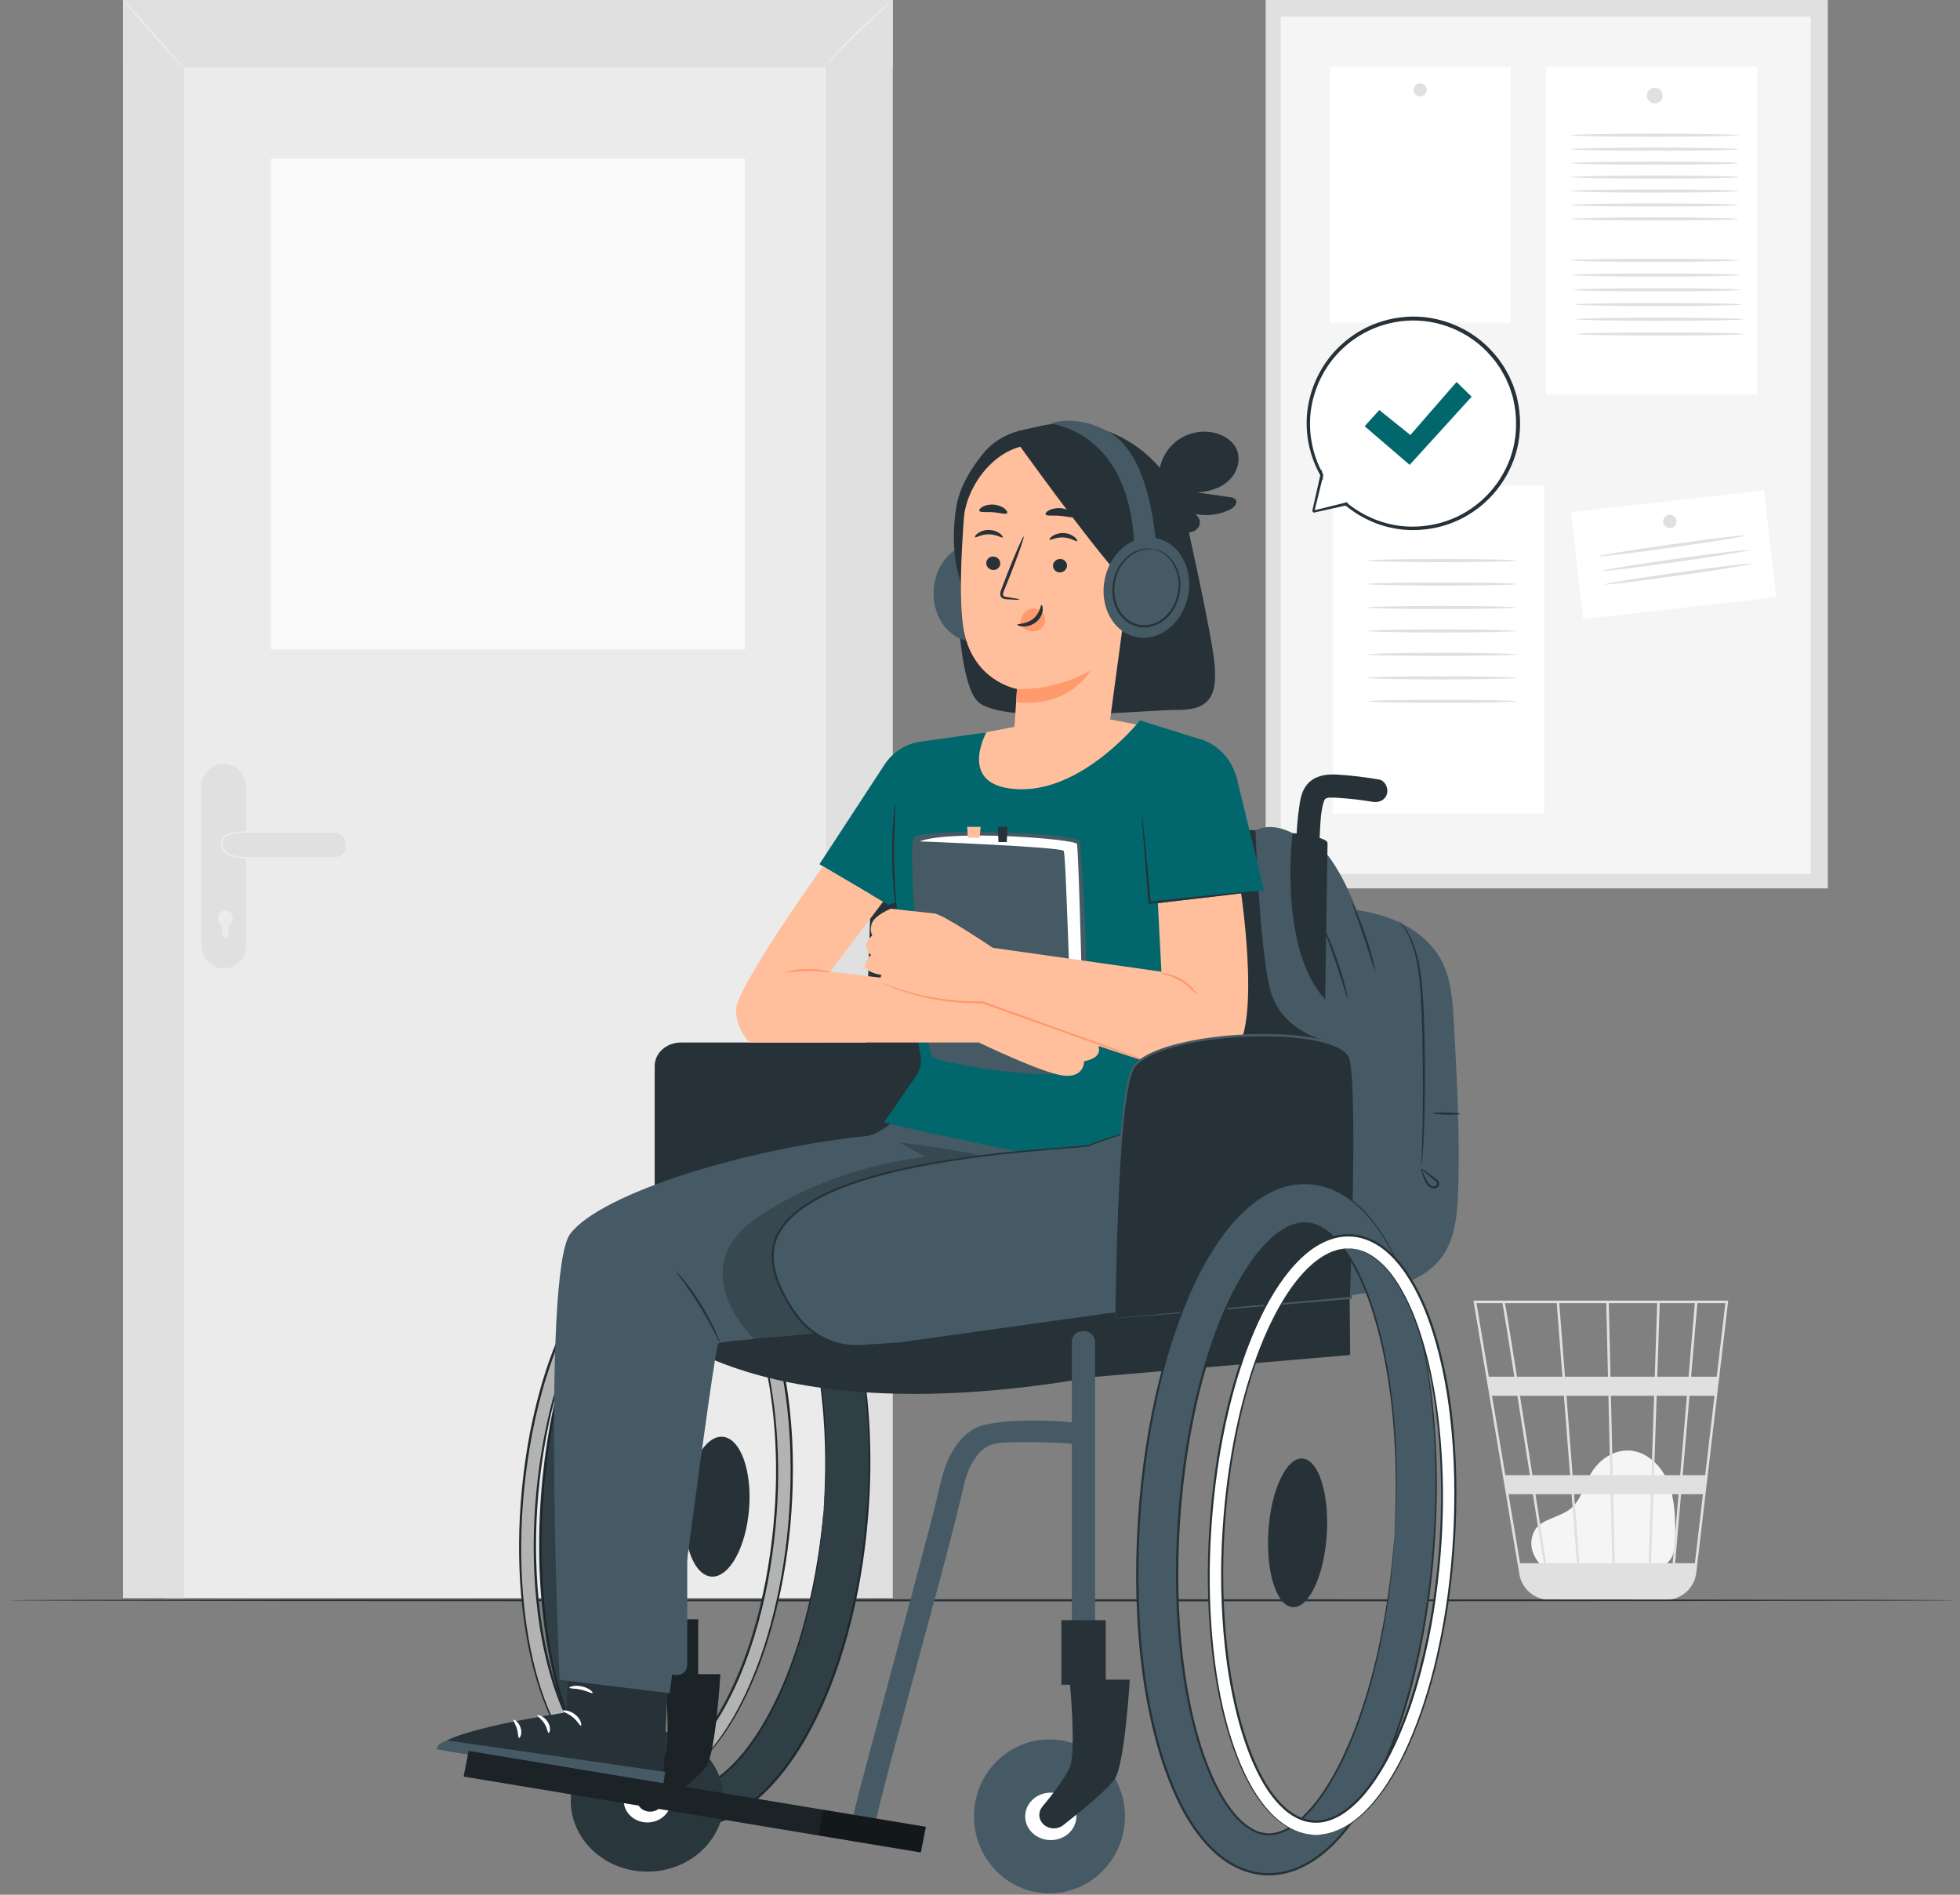 <svg width="150" height="145" viewBox="0 0 150 145" fill="none" xmlns="http://www.w3.org/2000/svg">
<rect x="0" y="0" width="150" height="145" fill="#808080" stroke="none"/>
<path d="M118.083 119.918C117.666 119.561 116.737 118.429 117.454 117.112C117.716 116.63 118.274 116.391 118.78 116.178C119.285 115.965 119.816 115.781 120.233 115.425C121.022 114.754 121.239 113.64 121.762 112.746C122.363 111.719 123.484 110.949 124.669 111.003C126.025 111.065 127.157 112.173 127.669 113.436C128.182 114.699 128.2 116.102 128.211 117.466C128.217 118.22 128.183 119.071 127.629 119.58C127.119 120.05 126.35 120.055 125.658 120.034C123.187 119.958 120.716 119.882 118.245 119.806" fill="#F5F5F5"/>
<path d="M132.261 99.534H112.766L116.278 120.474C116.432 121.388 117.093 122.093 117.942 122.338C117.965 122.345 117.988 122.35 118.011 122.356C118.069 122.371 118.125 122.391 118.184 122.401C118.313 122.428 118.446 122.441 118.581 122.447L118.584 122.467L118.679 122.452H127.368C127.532 122.452 127.691 122.435 127.846 122.404C128.872 122.246 129.693 121.422 129.818 120.358L131.511 105.93L131.587 105.356H131.578L132.248 99.643L132.261 99.534ZM128.584 112.891H126.583L126.785 106.814H129.103L128.584 112.891ZM129.297 106.814H131.212L130.499 112.891H128.778L129.297 106.814ZM123.581 119.628L123.46 114.348H126.341L126.165 119.628H123.581ZM120.467 114.348H123.266L123.388 119.628H120.877L120.467 114.348ZM120.683 119.628H118.336C118.113 118.202 117.823 116.35 117.509 114.348H120.273L120.683 119.628ZM120.353 112.891L119.881 106.814H123.093L123.233 112.891H120.353ZM123.426 112.891L123.286 106.814H126.591L126.389 112.891H123.426ZM123.253 105.356L123.123 99.728H126.826L126.639 105.356H123.253ZM123.059 105.356H119.768L119.33 99.728H122.929L123.059 105.356ZM119.574 105.356H116.092C115.968 104.579 115.851 103.843 115.746 103.181C115.383 100.906 115.246 100.05 115.17 99.728H119.136L119.574 105.356ZM119.687 106.814L120.159 112.891H117.28C117.183 112.274 117.085 111.651 116.987 111.026C116.761 109.592 116.535 108.158 116.322 106.814H119.687ZM117.084 112.891H115.203L114.183 106.814H116.126C116.423 108.692 116.753 110.782 117.084 112.891ZM117.313 114.348C117.6 116.175 117.882 117.977 118.14 119.628H116.333L115.447 114.348H117.313ZM126.359 119.628L126.534 114.348H128.459L128.008 119.628H126.359ZM126.833 105.356L127.02 99.728H129.708L129.227 105.356H126.833ZM114.986 99.728C115.063 100.135 115.419 102.35 115.896 105.356H113.939L112.995 99.728H114.986ZM129.709 119.628H128.202L128.653 114.348H130.328L129.709 119.628ZM131.383 105.356H129.421L129.902 99.728H132.044L131.383 105.356Z" fill="#E0E0E0"/>
<path d="M68.325 0.001H63.246V122.296H68.325V0.001Z" fill="#E0E0E0"/>
<path d="M63.246 5.16H12.681V122.296H63.246V5.16Z" fill="#EBEBEB"/>
<path d="M14.098 0.001H9.419V122.296H14.098V0.001Z" fill="#E0E0E0"/>
<path d="M68.325 0.001H9.419V5.16H68.325V0.001Z" fill="#E0E0E0"/>
<path d="M68.325 0.001C68.332 0.009 68.263 0.081 68.135 0.206C67.982 0.352 67.799 0.525 67.587 0.726C67.093 1.19 66.464 1.779 65.768 2.43C65.062 3.1 64.431 3.717 63.999 4.185C63.783 4.419 63.617 4.616 63.516 4.761C63.464 4.834 63.433 4.894 63.412 4.935C63.399 4.978 63.389 5.002 63.384 5.002C63.379 5.002 63.379 4.977 63.384 4.926C63.397 4.879 63.422 4.809 63.468 4.73C63.558 4.569 63.715 4.359 63.924 4.113C64.34 3.622 64.962 2.991 65.67 2.32C66.377 1.649 67.036 1.062 67.52 0.646C67.761 0.438 67.96 0.273 68.099 0.162C68.238 0.05 68.319 -0.007 68.325 0.001Z" fill="#EBEBEB"/>
<path d="M14.098 5.266C14.069 5.295 12.997 4.138 11.705 2.685C10.413 1.23 9.389 0.029 9.419 0.001C9.448 -0.027 10.52 1.129 11.812 2.583C13.104 4.037 14.128 5.238 14.098 5.266Z" fill="#EBEBEB"/>
<path d="M17.127 74.103C16.187 74.103 15.425 73.341 15.425 72.401V60.16C15.425 59.221 16.187 58.459 17.127 58.459C18.067 58.459 18.828 59.221 18.828 60.16V72.401C18.828 73.341 18.067 74.103 17.127 74.103Z" fill="#E0E0E0"/>
<path d="M17.818 70.261C17.818 69.933 17.561 69.668 17.244 69.668C16.928 69.668 16.671 69.933 16.671 70.261C16.671 70.493 16.8 70.691 16.987 70.789V71.478C16.987 71.625 17.102 71.745 17.244 71.745C17.387 71.745 17.502 71.625 17.502 71.478V70.789C17.689 70.691 17.818 70.493 17.818 70.261Z" fill="#EBEBEB"/>
<path d="M25.647 63.728H17.883C17.441 63.728 17.082 64.087 17.082 64.529V64.797C17.082 65.24 17.441 65.599 17.883 65.599H25.647C26.09 65.599 26.449 65.24 26.449 64.797V64.529C26.449 64.087 26.09 63.728 25.647 63.728Z" fill="#E0E0E0"/>
<path d="M20.485 65.652C20.485 65.664 20.383 65.668 20.201 65.678C19.985 65.688 19.727 65.699 19.425 65.713C19.098 65.723 18.703 65.733 18.267 65.672C18.051 65.639 17.819 65.599 17.592 65.496C17.368 65.394 17.146 65.23 17.012 64.982C16.883 64.734 16.864 64.434 16.976 64.187C17.029 64.065 17.127 63.957 17.235 63.896C17.341 63.832 17.448 63.791 17.554 63.755C17.98 63.609 18.386 63.619 18.71 63.614C19.04 63.616 19.305 63.631 19.488 63.643C19.671 63.655 19.772 63.666 19.771 63.677C19.772 63.701 19.364 63.702 18.712 63.72C18.386 63.739 17.996 63.74 17.596 63.887C17.398 63.96 17.187 64.046 17.104 64.25C17.016 64.446 17.031 64.704 17.14 64.91C17.252 65.118 17.445 65.267 17.65 65.361C17.854 65.457 18.076 65.499 18.286 65.535C18.708 65.601 19.098 65.603 19.424 65.607C20.078 65.603 20.486 65.63 20.485 65.652Z" fill="#EBEBEB"/>
<path d="M57.015 12.141H20.729V49.701H57.015V12.141Z" fill="#FAFAFA"/>
<path d="M139.883 0.001H96.864V67.987H139.883V0.001Z" fill="#E0E0E0"/>
<path d="M138.578 1.278H98.022V66.869H138.578V1.278Z" fill="#F5F5F5"/>
<path d="M134.471 5.099H118.3V30.192H134.471V5.099Z" fill="white"/>
<path d="M127.246 7.317C127.246 7.651 126.976 7.921 126.642 7.921C126.309 7.921 126.039 7.651 126.039 7.317C126.039 6.984 126.309 6.714 126.642 6.714C126.976 6.714 127.246 6.984 127.246 7.317Z" fill="#E0E0E0"/>
<path d="M118.174 37.176H102.003V62.269H118.174V37.176Z" fill="white"/>
<path d="M110.949 39.394C110.949 39.727 110.679 39.998 110.345 39.998C110.012 39.998 109.742 39.727 109.742 39.394C109.742 39.061 110.012 38.791 110.345 38.791C110.679 38.791 110.949 39.061 110.949 39.394Z" fill="#E0E0E0"/>
<path d="M115.595 5.099H101.784V24.694H115.595V5.099Z" fill="white"/>
<path d="M109.191 6.878C109.191 7.155 108.966 7.38 108.689 7.38C108.412 7.38 108.188 7.155 108.188 6.878C108.188 6.601 108.412 6.377 108.689 6.377C108.966 6.377 109.191 6.601 109.191 6.878Z" fill="#E0E0E0"/>
<path d="M135.003 37.521L120.233 39.187L121.156 47.37L135.926 45.704L135.003 37.521Z" fill="white"/>
<path d="M128.304 39.906C128.304 40.188 128.075 40.417 127.793 40.417C127.51 40.417 127.281 40.188 127.281 39.906C127.281 39.623 127.51 39.394 127.793 39.394C128.075 39.394 128.304 39.623 128.304 39.906Z" fill="#E0E0E0"/>
<path d="M116.016 42.899C116.016 42.966 113.477 43.02 110.345 43.02C107.212 43.02 104.674 42.966 104.674 42.899C104.674 42.833 107.212 42.779 110.345 42.779C113.477 42.779 116.016 42.833 116.016 42.899Z" fill="#E0E0E0"/>
<path d="M116.016 44.695C116.016 44.761 113.477 44.815 110.345 44.815C107.212 44.815 104.674 44.761 104.674 44.695C104.674 44.628 107.212 44.574 110.345 44.574C113.477 44.574 116.016 44.628 116.016 44.695Z" fill="#E0E0E0"/>
<path d="M116.016 46.49C116.016 46.556 113.477 46.61 110.345 46.61C107.212 46.61 104.674 46.556 104.674 46.49C104.674 46.423 107.212 46.37 110.345 46.37C113.477 46.37 116.016 46.423 116.016 46.49Z" fill="#E0E0E0"/>
<path d="M116.016 48.285C116.016 48.352 113.477 48.406 110.345 48.406C107.212 48.406 104.674 48.352 104.674 48.285C104.674 48.219 107.212 48.165 110.345 48.165C113.477 48.165 116.016 48.219 116.016 48.285Z" fill="#E0E0E0"/>
<path d="M116.016 50.081C116.016 50.147 113.477 50.201 110.345 50.201C107.212 50.201 104.674 50.147 104.674 50.081C104.674 50.014 107.212 49.96 110.345 49.96C113.477 49.96 116.016 50.014 116.016 50.081Z" fill="#E0E0E0"/>
<path d="M116.016 51.876C116.016 51.943 113.477 51.996 110.345 51.996C107.212 51.996 104.674 51.943 104.674 51.876C104.674 51.809 107.212 51.755 110.345 51.755C113.477 51.755 116.016 51.809 116.016 51.876Z" fill="#E0E0E0"/>
<path d="M116.016 53.671C116.016 53.738 113.477 53.792 110.345 53.792C107.212 53.792 104.674 53.738 104.674 53.671C104.674 53.605 107.212 53.551 110.345 53.551C113.477 53.551 116.016 53.605 116.016 53.671Z" fill="#E0E0E0"/>
<path d="M133.619 40.976C133.628 41.042 131.121 41.45 128.02 41.888C124.918 42.326 122.397 42.627 122.387 42.561C122.378 42.495 124.884 42.087 127.986 41.649C131.087 41.212 133.609 40.91 133.619 40.976Z" fill="#E0E0E0"/>
<path d="M133.844 42.099C133.853 42.165 131.347 42.573 128.246 43.011C125.143 43.448 122.622 43.75 122.613 43.684C122.604 43.618 125.11 43.21 128.212 42.772C131.313 42.334 133.835 42.033 133.844 42.099Z" fill="#E0E0E0"/>
<path d="M134.05 43.136C134.059 43.202 131.552 43.61 128.451 44.048C125.349 44.486 122.828 44.787 122.819 44.721C122.809 44.655 125.316 44.247 128.418 43.809C131.519 43.371 134.041 43.07 134.05 43.136Z" fill="#E0E0E0"/>
<path d="M133.05 10.348C133.05 10.415 130.181 10.469 126.643 10.469C123.104 10.469 120.235 10.415 120.235 10.348C120.235 10.282 123.104 10.228 126.643 10.228C130.181 10.228 133.05 10.282 133.05 10.348Z" fill="#E0E0E0"/>
<path d="M133.05 11.416C133.05 11.482 130.181 11.536 126.643 11.536C123.104 11.536 120.235 11.482 120.235 11.416C120.235 11.349 123.104 11.295 126.643 11.295C130.181 11.295 133.05 11.349 133.05 11.416Z" fill="#E0E0E0"/>
<path d="M133.05 12.483C133.05 12.55 130.181 12.604 126.643 12.604C123.104 12.604 120.235 12.55 120.235 12.483C120.235 12.417 123.104 12.363 126.643 12.363C130.181 12.363 133.05 12.417 133.05 12.483Z" fill="#E0E0E0"/>
<path d="M133.05 13.551C133.05 13.617 130.181 13.671 126.643 13.671C123.104 13.671 120.235 13.617 120.235 13.551C120.235 13.484 123.104 13.43 126.643 13.43C130.181 13.43 133.05 13.484 133.05 13.551Z" fill="#E0E0E0"/>
<path d="M133.05 14.618C133.05 14.685 130.181 14.739 126.643 14.739C123.104 14.739 120.235 14.685 120.235 14.618C120.235 14.552 123.104 14.498 126.643 14.498C130.181 14.498 133.05 14.552 133.05 14.618Z" fill="#E0E0E0"/>
<path d="M133.05 15.686C133.05 15.752 130.181 15.806 126.643 15.806C123.104 15.806 120.235 15.752 120.235 15.686C120.235 15.619 123.104 15.565 126.643 15.565C130.181 15.565 133.05 15.619 133.05 15.686Z" fill="#E0E0E0"/>
<path d="M133.05 16.753C133.05 16.82 130.181 16.874 126.643 16.874C123.104 16.874 120.235 16.82 120.235 16.753C120.235 16.686 123.104 16.633 126.643 16.633C130.181 16.633 133.05 16.686 133.05 16.753Z" fill="#E0E0E0"/>
<path d="M133.05 19.921C133.05 19.988 130.181 20.041 126.643 20.041C123.104 20.041 120.235 19.988 120.235 19.921C120.235 19.855 123.104 19.801 126.643 19.801C130.181 19.801 133.05 19.855 133.05 19.921Z" fill="#E0E0E0"/>
<path d="M133.14 21.049C133.14 21.115 130.271 21.169 126.733 21.169C123.194 21.169 120.325 21.115 120.325 21.049C120.325 20.982 123.194 20.928 126.733 20.928C130.271 20.928 133.14 20.982 133.14 21.049Z" fill="#E0E0E0"/>
<path d="M133.23 22.176C133.23 22.243 130.361 22.297 126.823 22.297C123.284 22.297 120.416 22.243 120.416 22.176C120.416 22.11 123.284 22.055 126.823 22.055C130.361 22.055 133.23 22.11 133.23 22.176Z" fill="#E0E0E0"/>
<path d="M133.32 23.303C133.32 23.37 130.451 23.424 126.913 23.424C123.374 23.424 120.506 23.37 120.506 23.303C120.506 23.237 123.374 23.183 126.913 23.183C130.451 23.183 133.32 23.237 133.32 23.303Z" fill="#E0E0E0"/>
<path d="M133.41 24.431C133.41 24.497 130.541 24.552 127.003 24.552C123.464 24.552 120.596 24.497 120.596 24.431C120.596 24.364 123.464 24.311 127.003 24.311C130.541 24.311 133.41 24.364 133.41 24.431Z" fill="#E0E0E0"/>
<path d="M133.5 25.558C133.5 25.625 130.631 25.679 127.093 25.679C123.554 25.679 120.686 25.625 120.686 25.558C120.686 25.492 123.554 25.438 127.093 25.438C130.631 25.438 133.5 25.492 133.5 25.558Z" fill="#E0E0E0"/>
<path d="M149.782 122.467C149.782 122.513 116.385 122.55 75.198 122.55C33.997 122.55 0.607 122.513 0.607 122.467C0.607 122.421 33.997 122.384 75.198 122.384C116.385 122.384 149.782 122.421 149.782 122.467Z" fill="#263238"/>
<path d="M100.501 39.157L101.161 36.349C100.455 35.098 100.075 33.642 100.133 32.101C100.303 27.669 104.033 24.213 108.465 24.382C112.897 24.551 116.353 28.281 116.183 32.713C116.014 37.145 112.284 40.601 107.852 40.432C106.002 40.361 104.323 39.668 103.005 38.564L103.008 38.568L100.501 39.157Z" fill="white"/>
<path d="M100.501 39.157C100.501 39.157 100.552 39.148 100.658 39.125C100.77 39.1 100.929 39.066 101.134 39.02C101.567 38.923 102.197 38.782 103.015 38.598C103.031 38.594 103.042 38.578 103.038 38.561C103.037 38.557 103.035 38.553 103.033 38.55L103.031 38.547L102.985 38.588C103.779 39.258 104.973 40.003 106.568 40.327C107.361 40.495 108.246 40.536 109.171 40.421C110.095 40.307 111.061 40.024 111.98 39.532C112.897 39.042 113.765 38.343 114.477 37.457C115.187 36.572 115.744 35.499 116.031 34.314C116.312 33.129 116.333 31.844 116.047 30.591C115.993 30.273 115.873 29.971 115.778 29.66C115.736 29.503 115.656 29.36 115.595 29.208C115.527 29.06 115.47 28.905 115.393 28.761C115.227 28.478 115.091 28.174 114.89 27.91L114.607 27.5L114.285 27.116C112.581 25.106 109.95 24.139 107.574 24.33C106.382 24.419 105.251 24.773 104.274 25.312C103.295 25.851 102.469 26.571 101.832 27.375C100.551 28.991 100.046 30.896 100.08 32.501C100.103 34.121 100.605 35.444 101.133 36.365L101.13 36.342C100.923 37.259 100.764 37.965 100.655 38.448C100.604 38.679 100.565 38.856 100.537 38.982C100.511 39.1 100.501 39.157 100.501 39.157C100.501 39.157 100.519 39.092 100.55 38.97C100.582 38.843 100.626 38.664 100.684 38.431C100.801 37.955 100.972 37.26 101.193 36.356C101.195 36.348 101.194 36.34 101.19 36.333C100.676 35.413 100.19 34.101 100.178 32.5C100.154 30.913 100.661 29.039 101.928 27.451C102.558 26.662 103.373 25.955 104.337 25.428C105.299 24.9 106.412 24.554 107.584 24.469C109.92 24.285 112.501 25.236 114.175 27.211L114.491 27.587L114.769 27.99C114.967 28.25 115.1 28.549 115.264 28.826C115.34 28.968 115.396 29.119 115.463 29.265C115.522 29.414 115.601 29.555 115.643 29.709C115.736 30.014 115.855 30.311 115.908 30.623C116.189 31.853 116.17 33.117 115.896 34.282C115.615 35.447 115.071 36.502 114.374 37.374C113.676 38.248 112.824 38.938 111.922 39.424C111.019 39.913 110.069 40.195 109.158 40.312C108.246 40.43 107.371 40.395 106.587 40.234C105.009 39.923 103.82 39.196 103.025 38.541C103.012 38.529 102.993 38.531 102.982 38.544C102.972 38.555 102.972 38.571 102.98 38.582L102.982 38.585L103.001 38.538C102.196 38.736 101.576 38.888 101.15 38.993C100.943 39.045 100.783 39.085 100.669 39.113C100.559 39.141 100.501 39.157 100.501 39.157Z" fill="#263238"/>
<path d="M108.124 40.567C107.585 40.567 107.059 40.513 106.552 40.406C104.941 40.078 103.752 39.322 103.017 38.718L103.005 38.749L102.962 38.691L100.675 39.203C100.566 39.227 100.515 39.236 100.515 39.236L100.497 39.161L100.422 39.143C100.422 39.143 100.433 39.085 100.459 38.965L101.042 36.367C100.575 35.541 100.024 34.21 100 32.502C99.961 30.68 100.606 28.794 101.769 27.325C102.438 26.482 103.29 25.762 104.235 25.242C105.253 24.68 106.406 24.337 107.568 24.25C110.103 24.047 112.701 25.124 114.345 27.064L114.668 27.448L114.955 27.864C115.092 28.044 115.201 28.246 115.306 28.441C115.357 28.535 115.408 28.628 115.462 28.72C115.515 28.82 115.558 28.921 115.6 29.018C115.622 29.071 115.644 29.123 115.668 29.175C115.689 29.229 115.712 29.279 115.735 29.329C115.779 29.428 115.826 29.53 115.855 29.64C115.881 29.723 115.909 29.809 115.938 29.895C116.011 30.115 116.086 30.342 116.126 30.577C116.405 31.804 116.399 33.104 116.109 34.333C115.831 35.476 115.288 36.574 114.539 37.507C113.852 38.363 112.979 39.088 112.017 39.602C111.135 40.075 110.181 40.377 109.181 40.5C108.824 40.544 108.472 40.567 108.124 40.567ZM103.101 38.499C103.816 39.084 104.999 39.84 106.602 40.155C107.398 40.319 108.278 40.346 109.147 40.233C110.113 40.109 111.034 39.813 111.884 39.354C112.811 38.855 113.65 38.153 114.311 37.325C115.032 36.423 115.553 35.364 115.818 34.263C116.097 33.078 116.1 31.826 115.829 30.641C115.792 30.419 115.724 30.213 115.651 29.995C115.622 29.908 115.593 29.821 115.566 29.733C115.54 29.636 115.499 29.546 115.456 29.451C115.433 29.4 115.409 29.348 115.388 29.295C115.366 29.246 115.343 29.192 115.32 29.139C115.281 29.047 115.241 28.951 115.194 28.863C115.141 28.774 115.089 28.679 115.038 28.584C114.938 28.399 114.834 28.208 114.706 28.038L114.425 27.633L114.114 27.262C112.532 25.396 110.036 24.357 107.59 24.548C106.47 24.63 105.358 24.959 104.375 25.498C103.463 25.997 102.638 26.69 101.99 27.501C100.862 28.915 100.23 30.737 100.257 32.498C100.269 34.004 100.704 35.215 101.118 36.03L101.15 35.89L101.186 36.16C101.211 36.206 101.235 36.251 101.259 36.294C101.273 36.319 101.277 36.347 101.27 36.374L101.235 36.522L101.266 36.758L101.203 36.648L100.627 38.989C100.622 39.009 100.618 39.028 100.613 39.045C100.624 39.042 100.636 39.039 100.649 39.036L102.95 38.468C102.964 38.46 102.98 38.455 102.996 38.454C103.001 38.454 103.005 38.453 103.009 38.454L103.016 38.452L103.045 38.425L103.057 38.442L103.129 38.424L103.101 38.499Z" fill="#263238"/>
<path d="M104.436 32.62L105.557 31.38L107.937 33.29L111.471 29.231L112.628 30.357L107.883 35.576L104.436 32.62Z" fill="#01676C"/>
<path d="M48.843 137.054C48.746 137.054 48.649 137.051 48.552 137.046C42.799 136.725 39.018 126.994 39.943 114.892C40.379 109.197 41.812 103.893 43.978 99.956C46.22 95.882 49.02 93.73 51.853 93.884C57.606 94.205 61.388 103.935 60.462 116.037C60.027 121.733 58.594 127.037 56.428 130.973C54.263 134.908 51.58 137.054 48.843 137.054ZM51.571 94.833C49.32 94.833 46.935 96.834 44.993 100.363C42.885 104.194 41.489 109.376 41.062 114.955C40.207 126.135 43.67 135.814 48.625 136.091C50.931 136.225 53.41 134.206 55.413 130.566C57.521 126.735 58.917 121.553 59.343 115.975C60.199 104.795 56.735 95.116 51.78 94.839C51.711 94.835 51.641 94.833 51.571 94.833Z" fill="white"/>
<path d="M51.571 94.833C51.571 94.833 51.667 94.824 51.855 94.839C51.95 94.849 52.066 94.861 52.203 94.875C52.34 94.897 52.495 94.939 52.674 94.978C53.375 95.17 54.323 95.697 55.181 96.644C56.036 97.589 56.834 98.899 57.483 100.497C58.132 102.096 58.661 103.977 59.019 106.083C59.727 110.293 59.81 115.417 58.773 120.979C58.512 122.368 58.17 123.782 57.731 125.208C57.291 126.632 56.759 128.071 56.07 129.487C55.386 130.903 54.555 132.309 53.447 133.588C52.888 134.222 52.251 134.823 51.492 135.313C51.116 135.56 50.701 135.771 50.255 135.926C49.812 136.089 49.325 136.175 48.838 136.174C48.35 136.174 47.862 136.088 47.422 135.915C47.193 135.845 46.995 135.726 46.784 135.628C46.593 135.504 46.386 135.398 46.214 135.256C45.492 134.723 44.921 134.071 44.442 133.391C43.493 132.019 42.869 130.535 42.379 129.062C41.422 126.102 41.029 123.145 40.891 120.336C40.76 117.523 40.922 114.844 41.255 112.358C41.591 109.873 42.105 107.576 42.761 105.523C44.055 101.418 45.914 98.255 47.843 96.516C48.793 95.64 49.764 95.154 50.468 94.977C50.555 94.954 50.638 94.933 50.716 94.912C50.795 94.9 50.87 94.888 50.939 94.878C51.076 94.854 51.191 94.84 51.286 94.841C51.474 94.833 51.571 94.833 51.571 94.833C51.574 94.853 51.176 94.817 50.48 95.009C49.786 95.195 48.834 95.683 47.899 96.56C46.001 98.3 44.167 101.456 42.894 105.553C42.248 107.603 41.743 109.894 41.416 112.374C41.09 114.854 40.935 117.526 41.071 120.33C41.212 123.13 41.609 126.076 42.563 129.018C43.051 130.481 43.672 131.954 44.608 133.306C45.08 133.976 45.641 134.614 46.34 135.13C46.507 135.268 46.706 135.369 46.889 135.488C47.091 135.581 47.282 135.696 47.499 135.763C47.917 135.927 48.378 136.008 48.838 136.008C49.297 136.009 49.758 135.928 50.181 135.772C50.609 135.624 51.01 135.421 51.376 135.18C52.114 134.704 52.741 134.114 53.292 133.488C54.386 132.226 55.213 130.832 55.893 129.425C57.252 126.603 58.06 123.719 58.596 120.954C59.64 115.41 59.571 110.299 58.883 106.1C58.535 103.998 58.017 102.122 57.38 100.528C56.743 98.933 55.96 97.627 55.121 96.684C54.279 95.739 53.35 95.21 52.661 95.01C52.486 94.969 52.333 94.924 52.198 94.9L51.853 94.856C51.667 94.835 51.57 94.839 51.571 94.833Z" fill="#263238"/>
<path d="M48.843 137.054C48.84 137.034 49.26 137.067 50.013 136.901C50.39 136.819 50.838 136.663 51.334 136.428C51.823 136.181 52.353 135.848 52.886 135.412C53.953 134.538 55.01 133.262 55.968 131.668C56.916 130.067 57.775 128.151 58.484 125.975C59.88 121.622 60.733 116.226 60.455 110.255C60.294 107.277 59.854 104.138 58.741 101.032C58.182 99.486 57.438 97.941 56.333 96.563C55.776 95.881 55.118 95.244 54.319 94.753C53.516 94.278 52.56 93.951 51.565 93.966C50.57 93.95 49.615 94.277 48.787 94.719C47.96 95.179 47.253 95.775 46.631 96.416C45.384 97.707 44.476 99.183 43.709 100.664C42.202 103.648 41.319 106.716 40.735 109.656C39.612 115.555 39.684 121.001 40.466 125.464C40.861 127.697 41.463 129.686 42.213 131.36C42.959 133.035 43.885 134.39 44.883 135.32C45.867 136.264 46.927 136.734 47.674 136.898C48.047 136.995 48.345 137.008 48.542 137.037C48.741 137.047 48.843 137.054 48.843 137.054C48.843 137.054 48.741 137.058 48.541 137.054C48.343 137.03 48.041 137.023 47.664 136.93C46.907 136.775 45.828 136.309 44.827 135.364C43.812 134.432 42.871 133.073 42.112 131.394C41.348 129.715 40.735 127.721 40.33 125.482C39.528 121.007 39.441 115.549 40.558 109.631C41.14 106.681 42.021 103.602 43.534 100.599C44.305 99.109 45.218 97.621 46.481 96.311C47.113 95.661 47.832 95.052 48.681 94.58C49.532 94.124 50.525 93.783 51.565 93.799C52.605 93.784 53.603 94.126 54.431 94.618C55.255 95.124 55.926 95.775 56.492 96.469C57.613 97.869 58.361 99.427 58.923 100.984C60.04 104.111 60.477 107.261 60.634 110.249C60.903 116.238 60.033 121.644 58.616 126.006C57.897 128.187 57.026 130.107 56.065 131.71C55.093 133.307 54.021 134.586 52.939 135.459C52.397 135.894 51.859 136.227 51.363 136.471C50.859 136.703 50.404 136.856 50.023 136.933C49.644 137.013 49.346 137.047 49.146 137.048C48.945 137.055 48.843 137.054 48.843 137.054Z" fill="#263238"/>
<g opacity="0.3">
<path d="M48.843 137.054C48.746 137.054 48.649 137.051 48.552 137.046C42.799 136.725 39.018 126.994 39.943 114.892C40.379 109.197 41.812 103.893 43.978 99.956C46.22 95.882 49.02 93.73 51.853 93.884C57.606 94.205 61.388 103.935 60.462 116.037C60.027 121.733 58.594 127.037 56.428 130.973C54.263 134.908 51.58 137.054 48.843 137.054ZM51.571 94.833C49.32 94.833 46.935 96.834 44.993 100.363C42.885 104.194 41.489 109.376 41.062 114.955C40.207 126.135 43.67 135.814 48.625 136.091C50.931 136.225 53.41 134.206 55.413 130.566C57.521 126.735 58.917 121.553 59.343 115.975C60.199 104.795 56.735 95.116 51.78 94.839C51.711 94.835 51.641 94.833 51.571 94.833Z" fill="black"/>
</g>
<path d="M64.437 98.432C62.517 93.291 59.469 90.349 55.854 90.148C52.251 89.943 48.77 92.524 46.082 97.408C43.622 101.879 41.996 107.883 41.504 114.317C41.012 120.75 41.709 126.885 43.467 131.591C45.388 136.732 48.435 139.674 52.05 139.875C52.182 139.883 52.313 139.886 52.444 139.886C55.916 139.886 59.233 137.321 61.822 132.615C64.282 128.144 65.908 122.139 66.4 115.706C66.892 109.273 66.195 103.138 64.437 98.432ZM63.044 115.519C62.578 121.602 61.063 127.24 58.778 131.393C56.779 135.026 54.351 137.127 52.269 137.009C50.193 136.893 48.1 134.541 46.672 130.718C45.038 126.346 44.395 120.588 44.861 114.504C45.326 108.421 46.841 102.783 49.126 98.629C51.072 95.093 53.43 93.01 55.47 93.01C55.526 93.01 55.58 93.011 55.635 93.014C57.712 93.13 59.804 95.481 61.233 99.305C62.866 103.677 63.509 109.435 63.044 115.519Z" fill="#455A64"/>
<path d="M63.044 115.519C63.044 115.519 63.043 115.432 63.05 115.264C63.059 115.091 63.073 114.842 63.09 114.517C63.118 113.861 63.16 112.893 63.15 111.645C63.143 110.398 63.09 108.872 62.904 107.107C62.811 106.226 62.685 105.284 62.501 104.293C62.32 103.301 62.092 102.257 61.775 101.177C61.456 100.097 61.072 98.975 60.541 97.849C60.005 96.728 59.352 95.577 58.383 94.57C57.896 94.077 57.333 93.598 56.625 93.32C56.279 93.167 55.891 93.101 55.504 93.083C55.114 93.088 54.723 93.159 54.351 93.286C53.612 93.554 52.958 93.999 52.375 94.505C51.791 95.014 51.275 95.593 50.803 96.206C48.926 98.674 47.68 101.622 46.732 104.715C45.802 107.82 45.225 111.116 44.958 114.508C44.706 117.901 44.775 121.235 45.225 124.418C45.692 127.59 46.481 130.651 47.964 133.309C48.338 133.969 48.767 134.598 49.265 135.17C49.761 135.74 50.349 136.25 51.041 136.595C51.729 136.949 52.565 137.036 53.3 136.816C54.044 136.62 54.676 136.207 55.234 135.772C56.347 134.881 57.169 133.811 57.871 132.76C58.569 131.702 59.121 130.632 59.601 129.597C60.08 128.561 60.465 127.551 60.795 126.588C61.129 125.625 61.398 124.706 61.624 123.842C62.077 122.114 62.362 120.606 62.559 119.371C62.759 118.135 62.865 117.17 62.937 116.517C62.969 116.193 62.994 115.945 63.012 115.772C63.03 115.604 63.044 115.519 63.044 115.519C63.044 115.519 63.043 115.605 63.031 115.773C63.019 115.946 63 116.195 62.976 116.519C62.917 117.174 62.823 118.141 62.635 119.379C62.449 120.617 62.174 122.129 61.73 123.862C61.509 124.729 61.244 125.651 60.914 126.617C60.588 127.584 60.206 128.598 59.729 129.64C59.252 130.68 58.701 131.756 58.002 132.823C57.298 133.883 56.475 134.963 55.344 135.873C54.776 136.317 54.132 136.743 53.35 136.951C52.581 137.186 51.673 137.093 50.957 136.722C50.233 136.363 49.631 135.84 49.125 135.26C48.616 134.679 48.182 134.043 47.803 133.376C46.302 130.694 45.508 127.622 45.035 124.437C44.582 121.243 44.511 117.9 44.764 114.497C45.032 111.096 45.611 107.79 46.547 104.674C47.502 101.57 48.755 98.612 50.653 96.121C51.131 95.503 51.654 94.918 52.25 94.4C52.845 93.886 53.514 93.429 54.287 93.15C54.676 93.018 55.089 92.942 55.506 92.939C55.92 92.958 56.334 93.031 56.696 93.192C57.438 93.485 58.012 93.979 58.508 94.482C59.491 95.51 60.144 96.672 60.68 97.801C61.212 98.936 61.593 100.064 61.908 101.149C62.222 102.234 62.447 103.282 62.623 104.277C62.803 105.272 62.925 106.215 63.012 107.099C63.188 108.868 63.231 110.397 63.226 111.645C63.224 112.894 63.17 113.863 63.129 114.519C63.103 114.844 63.084 115.092 63.07 115.265C63.056 115.433 63.044 115.519 63.044 115.519Z" fill="#263238"/>
<path d="M64.437 98.432C64.437 98.432 64.596 98.817 64.848 99.564C65.101 100.311 65.424 101.426 65.735 102.88C66.36 105.782 66.848 110.07 66.492 115.349C66.309 117.985 65.93 120.869 65.185 123.912C64.811 125.433 64.346 126.993 63.754 128.57C63.165 130.148 62.443 131.742 61.523 133.307C60.601 134.865 59.474 136.409 57.955 137.719C57.195 138.368 56.325 138.95 55.331 139.366C54.84 139.583 54.306 139.727 53.766 139.844C53.216 139.931 52.654 139.987 52.09 139.958C50.96 139.901 49.855 139.557 48.897 139.024C47.933 138.493 47.126 137.769 46.43 136.984C45.036 135.4 44.112 133.533 43.376 131.619C41.956 127.759 41.429 123.805 41.286 120.01C41.164 116.207 41.46 112.532 42.083 109.079C42.706 105.625 43.658 102.385 44.967 99.482C45.619 98.031 46.361 96.663 47.225 95.419C48.092 94.181 49.051 93.043 50.19 92.136C51.309 91.221 52.611 90.53 53.981 90.244C55.351 89.95 56.731 90.106 57.869 90.514C59.005 90.941 59.909 91.58 60.624 92.24C61.34 92.904 61.883 93.588 62.33 94.221C63.198 95.503 63.689 96.577 64.001 97.306C64.305 98.039 64.437 98.432 64.437 98.432C64.437 98.432 64.392 98.337 64.314 98.149C64.232 97.963 64.13 97.68 63.964 97.318C63.641 96.594 63.139 95.525 62.265 94.254C61.816 93.627 61.27 92.949 60.556 92.294C59.844 91.643 58.946 91.016 57.826 90.599C56.705 90.203 55.353 90.054 54.011 90.347C52.669 90.631 51.389 91.313 50.285 92.221C49.162 93.121 48.212 94.252 47.355 95.485C46.499 96.722 45.764 98.085 45.118 99.531C43.82 102.426 42.877 105.657 42.26 109.102C41.643 112.547 41.353 116.213 41.477 120.005C41.622 123.789 42.149 127.73 43.561 131.569C44.293 133.471 45.211 135.323 46.585 136.884C47.271 137.659 48.063 138.369 49.003 138.886C49.936 139.406 51.006 139.739 52.101 139.795C52.648 139.824 53.192 139.77 53.725 139.686C54.25 139.572 54.769 139.433 55.249 139.221C56.218 138.816 57.074 138.246 57.824 137.607C59.322 136.316 60.444 134.786 61.363 133.238C62.279 131.684 63.002 130.096 63.591 128.525C64.183 126.954 64.651 125.4 65.027 123.884C65.777 120.85 66.163 117.973 66.355 115.342C66.727 110.073 66.262 105.792 65.66 102.891C65.362 101.438 65.051 100.322 64.81 99.573C64.699 99.197 64.59 98.915 64.529 98.723C64.465 98.531 64.437 98.432 64.437 98.432Z" fill="#263238"/>
<g opacity="0.3">
<path d="M64.437 98.432C62.517 93.291 59.469 90.349 55.854 90.148C52.251 89.943 48.77 92.524 46.082 97.408C43.623 101.879 41.996 107.883 41.505 114.317C41.012 120.75 41.71 126.885 43.467 131.591C45.388 136.732 48.436 139.674 52.05 139.875C52.182 139.883 52.313 139.886 52.444 139.886C55.916 139.886 59.233 137.321 61.822 132.615C64.282 128.144 65.908 122.14 66.4 115.706C66.892 109.273 66.195 103.138 64.437 98.432ZM63.044 115.519C62.579 121.602 61.064 127.24 58.778 131.394C56.779 135.026 54.351 137.127 52.27 137.009C50.193 136.893 48.1 134.541 46.672 130.718C45.039 126.346 44.395 120.588 44.861 114.504C45.326 108.421 46.841 102.783 49.127 98.629C51.073 95.093 53.43 93.01 55.471 93.01C55.526 93.01 55.581 93.011 55.635 93.014C57.712 93.13 59.805 95.482 61.233 99.305C62.866 103.677 63.509 109.435 63.044 115.519Z" fill="black"/>
<path d="M52.444 139.886C52.313 139.886 52.182 139.883 52.05 139.875C48.436 139.674 45.388 136.732 43.467 131.591C41.71 126.885 41.012 120.75 41.505 114.317C41.996 107.883 43.623 101.879 46.082 97.408C48.77 92.524 52.251 89.943 55.854 90.148C59.469 90.349 62.517 93.291 64.437 98.432C66.195 103.138 66.892 109.273 66.4 115.706C65.908 122.14 64.282 128.144 61.822 132.615C59.233 137.321 55.916 139.886 52.444 139.886ZM55.471 93.01C53.43 93.01 51.073 95.093 49.127 98.629C46.841 102.783 45.326 108.421 44.861 114.504C44.395 120.588 45.039 126.346 46.672 130.718C48.1 134.541 50.193 136.893 52.27 137.009C54.351 137.127 56.779 135.026 58.778 131.394C61.064 127.24 62.579 121.602 63.044 115.519C63.509 109.435 62.866 103.677 61.233 99.305C59.805 95.482 57.712 93.13 55.635 93.014C55.581 93.011 55.526 93.01 55.471 93.01Z" fill="black"/>
</g>
<path d="M57.331 115.44C57.105 118.395 55.82 120.729 54.462 120.654C53.103 120.578 52.185 118.121 52.411 115.165C52.637 112.21 53.922 109.875 55.28 109.951C56.639 110.027 57.557 112.484 57.331 115.44Z" fill="#263238"/>
<path d="M49.543 143.23C52.781 143.23 55.406 140.795 55.406 137.79C55.406 134.786 52.781 132.351 49.543 132.351C46.304 132.351 43.679 134.786 43.679 137.79C43.679 140.795 46.304 143.23 49.543 143.23Z" fill="#455A64"/>
<g opacity="0.4">
<path d="M49.543 143.23C52.781 143.23 55.406 140.795 55.406 137.79C55.406 134.786 52.781 132.351 49.543 132.351C46.304 132.351 43.679 134.786 43.679 137.79C43.679 140.795 46.304 143.23 49.543 143.23Z" fill="black"/>
</g>
<path d="M51.352 137.79C51.352 138.717 50.542 139.469 49.543 139.469C48.544 139.469 47.734 138.717 47.734 137.79C47.734 136.864 48.544 136.112 49.543 136.112C50.542 136.112 51.352 136.864 51.352 137.79Z" fill="white"/>
<path d="M50.293 123.922H53.429V128.125H55.128C55.128 128.125 54.779 134.024 54.082 135.116C53.602 135.868 51.611 137.483 50.42 138.415C49.942 138.789 49.218 138.682 48.887 138.189C48.661 137.851 48.684 137.419 48.947 137.105C49.551 136.379 50.598 135.057 50.902 134.267C51.338 133.135 50.902 128.488 50.902 128.488H50.293V123.922Z" fill="#263238"/>
<g opacity="0.3">
<path d="M50.293 123.922H53.429V128.125H55.128C55.128 128.125 54.779 134.024 54.082 135.116C53.602 135.868 51.611 137.483 50.42 138.415C49.942 138.789 49.218 138.682 48.887 138.189C48.661 137.851 48.684 137.419 48.947 137.105C49.551 136.379 50.598 135.057 50.902 134.267C51.338 133.135 50.902 128.488 50.902 128.488H50.293V123.922Z" fill="black"/>
</g>
<path d="M49.627 100.907C49.767 101.327 58.201 109.85 83.675 105.379L103.328 103.694L103.281 98.253L50.745 96.855L49.627 100.907Z" fill="#263238"/>
<path d="M50.104 91.106V81.573C50.104 80.583 51.004 79.781 52.115 79.781H66.536C67.647 79.781 68.547 80.583 68.547 81.573V91.448C68.547 92.456 67.614 93.266 66.483 93.239L52.061 92.897C50.972 92.871 50.104 92.077 50.104 91.106Z" fill="#263238"/>
<path d="M105.072 73.513C105.072 73.513 102.609 63.456 98.774 63.764L96.861 64.519L102.691 74.603L105.072 73.513Z" fill="#455A64"/>
<path d="M100.338 69.321C102.209 69.429 104.103 69.541 105.888 70.113C107.672 70.685 109.364 71.778 110.266 73.421C111.063 74.873 111.172 76.59 111.263 78.244C111.5 82.55 111.737 86.863 111.592 91.174C111.532 92.955 111.366 94.849 110.29 96.27C108.869 98.147 106.31 98.656 103.986 99.031C103.061 99.18 102.118 99.329 101.191 99.194C100.264 99.059 99.337 98.594 98.876 97.778C98.427 96.984 98.485 96.012 98.556 95.102C99.228 86.478 99.9 77.854 100.571 69.23" fill="#455A64"/>
<path d="M103.134 76.394C103.111 76.4 103.014 76.103 102.863 75.624C102.711 75.144 102.503 74.482 102.258 73.755C102.013 73.028 101.779 72.374 101.609 71.901C101.44 71.427 101.338 71.132 101.36 71.123C101.381 71.115 101.521 71.394 101.719 71.858C101.917 72.322 102.17 72.972 102.416 73.702C102.661 74.432 102.853 75.102 102.976 75.591C103.099 76.081 103.156 76.388 103.134 76.394Z" fill="#263238"/>
<path d="M105.25 74.352C105.227 74.358 105.129 74.061 104.978 73.582C104.827 73.102 104.618 72.44 104.373 71.713C104.128 70.986 103.894 70.333 103.725 69.859C103.555 69.385 103.453 69.091 103.475 69.082C103.496 69.073 103.636 69.352 103.834 69.816C104.032 70.28 104.285 70.93 104.531 71.66C104.776 72.39 104.968 73.061 105.091 73.55C105.214 74.039 105.271 74.346 105.25 74.352Z" fill="#263238"/>
<path d="M107.056 70.447C107.06 70.443 107.107 70.491 107.193 70.586C107.282 70.679 107.398 70.828 107.54 71.027C107.82 71.426 108.149 72.062 108.392 72.902C108.635 73.742 108.781 74.775 108.866 75.92C108.958 77.065 109.002 78.327 109.028 79.65C109.079 82.299 109.048 84.697 108.983 86.431C108.949 87.299 108.906 88 108.863 88.484C108.845 88.726 108.82 88.913 108.805 89.04C108.789 89.166 108.778 89.233 108.773 89.232C108.767 89.232 108.767 89.164 108.772 89.037C108.779 88.891 108.788 88.707 108.799 88.479C108.822 87.995 108.846 87.294 108.866 86.428C108.901 84.695 108.913 82.299 108.862 79.654C108.836 78.331 108.796 77.073 108.714 75.931C108.636 74.79 108.504 73.766 108.278 72.934C108.053 72.101 107.747 71.468 107.486 71.062C107.227 70.655 107.04 70.46 107.056 70.447Z" fill="#263238"/>
<path d="M108.768 89.42C108.782 89.402 108.974 89.528 109.273 89.745C109.44 89.87 109.613 89.999 109.794 90.134C109.886 90.213 110.002 90.269 110.097 90.412C110.197 90.569 110.122 90.788 109.976 90.882C109.821 90.987 109.635 90.963 109.5 90.898C109.36 90.83 109.264 90.72 109.191 90.615C109.049 90.403 108.959 90.196 108.896 90.019C108.774 89.662 108.757 89.429 108.776 89.425C108.802 89.419 108.86 89.642 109.005 89.975C109.079 90.14 109.178 90.336 109.316 90.525C109.384 90.617 109.468 90.704 109.57 90.75C109.671 90.798 109.798 90.805 109.881 90.746C109.969 90.684 110.006 90.571 109.956 90.494C109.907 90.409 109.79 90.333 109.699 90.254C109.526 90.11 109.36 89.971 109.201 89.838C108.92 89.596 108.753 89.438 108.768 89.42Z" fill="#263238"/>
<path d="M111.756 85.243C111.755 85.289 111.291 85.316 110.721 85.302C110.15 85.289 109.688 85.241 109.689 85.195C109.69 85.15 110.154 85.123 110.725 85.136C111.295 85.15 111.757 85.198 111.756 85.243Z" fill="#263238"/>
<path d="M101.599 94.929C101.022 93.453 101.597 65.954 101.599 64.528C101.602 62.639 66.824 63.344 66.824 63.344L65.759 94.929H101.599Z" fill="#263238"/>
<path d="M101.028 66.281C100.97 65.4 100.963 64.517 101.014 63.636C101.058 62.872 101.08 62.026 101.329 61.295C101.358 61.209 101.297 61.358 101.364 61.223C101.417 61.143 101.427 61.125 101.392 61.169C101.356 61.211 101.37 61.197 101.436 61.126C101.341 61.194 101.472 61.103 101.51 61.084C101.565 61.055 101.563 61.056 101.504 61.088C101.547 61.075 101.59 61.063 101.634 61.054C101.718 61.033 101.563 61.049 101.716 61.043C101.809 61.039 101.902 61.036 101.996 61.038C102.185 61.04 102.375 61.055 102.565 61.068C103.408 61.127 104.23 61.224 105.056 61.363C105.529 61.442 106.012 61.239 106.149 60.743C106.266 60.317 106.004 59.73 105.528 59.65C104.489 59.476 103.441 59.347 102.39 59.28C101.407 59.218 100.406 59.377 99.853 60.289C99.633 60.651 99.531 61.071 99.468 61.485C99.382 62.039 99.315 62.596 99.271 63.155C99.187 64.196 99.184 65.24 99.252 66.281C99.284 66.76 99.638 67.169 100.14 67.169C100.597 67.169 101.06 66.763 101.028 66.281Z" fill="#263238"/>
<path d="M98.927 63.757C98.927 63.757 97.548 74.431 102.69 77.532L101.685 79.706C101.685 79.706 97.997 79.044 97.179 75.63C96.361 72.217 96.085 63.541 96.085 63.541C97.013 63.103 97.965 63.28 98.927 63.757Z" fill="#455A64"/>
<path d="M75.182 56.095L77.621 55.626L84.889 55.045C84.889 55.045 88.193 55.672 88.116 55.685C88.039 55.698 83.916 61.255 78.381 61.039C72.846 60.822 75.182 56.095 75.182 56.095Z" fill="#FFBF9D"/>
<path d="M43.571 127.098L43.332 131.051C43.332 131.051 33.816 132.415 33.429 133.848L50.713 136.842L51.148 128.293L43.571 127.098Z" fill="#263238"/>
<path d="M50.713 136.842L50.908 135.603L34.264 133.196C34.264 133.196 33.436 133.357 33.429 133.848L50.713 136.842Z" fill="#455A64"/>
<path d="M43.067 130.925C43.056 131 43.471 131.107 43.839 131.417C44.216 131.719 44.367 132.077 44.451 132.061C44.531 132.061 44.493 131.595 44.039 131.226C43.59 130.854 43.062 130.854 43.067 130.925Z" fill="white"/>
<path d="M41.125 131.27C41.091 131.338 41.432 131.528 41.657 131.891C41.893 132.249 41.899 132.601 41.984 132.612C42.061 132.637 42.205 132.213 41.916 131.766C41.631 131.317 41.141 131.2 41.125 131.27Z" fill="white"/>
<path d="M39.719 132.998C39.793 133.027 39.983 132.677 39.847 132.233C39.714 131.789 39.347 131.56 39.299 131.615C39.24 131.668 39.453 131.93 39.559 132.296C39.675 132.659 39.637 132.976 39.719 132.998Z" fill="white"/>
<path d="M43.573 129.162C43.595 129.235 44.002 129.2 44.474 129.311C44.948 129.414 45.291 129.619 45.348 129.563C45.407 129.518 45.099 129.181 44.541 129.057C43.986 128.929 43.543 129.096 43.573 129.162Z" fill="white"/>
<path d="M89.996 80.952L91.789 56.551L87.244 55.13C87.244 55.13 82.969 60.517 78.051 60.4C73.132 60.282 75.487 56.053 75.487 56.053L70.458 56.755C69.329 56.913 68.324 57.55 67.701 58.504L62.709 66.138L67.979 69.241L68.567 69.059C68.845 72.312 70.016 78.518 70.451 80.761C70.555 81.298 70.438 81.852 70.129 82.302L67.666 85.879C67.666 85.879 89.744 91.749 91.618 88.751C93.492 85.752 89.996 80.952 89.996 80.952Z" fill="#01676C"/>
<path d="M50.955 102.659V127.399C50.955 128.455 52.595 128.456 52.595 127.399V102.659C52.595 101.603 50.955 101.601 50.955 102.659Z" fill="#455A64"/>
<path d="M82.029 102.724V129.508C82.029 130.651 83.805 130.653 83.805 129.508V102.724C83.805 101.581 82.029 101.579 82.029 102.724Z" fill="#455A64"/>
<path d="M66.87 139.98C67.849 135.796 69.035 131.648 70.149 127.494C71.3 123.2 72.51 118.913 73.547 114.594C73.731 113.827 73.881 113.036 74.208 112.308C74.367 111.955 74.586 111.64 74.818 111.326C74.944 111.157 74.72 111.416 74.9 111.229C74.972 111.155 75.041 111.08 75.118 111.01C75.165 110.967 75.462 110.75 75.271 110.876C75.373 110.808 75.478 110.745 75.587 110.689C75.641 110.662 75.695 110.637 75.749 110.612C75.966 110.513 75.583 110.662 75.823 110.584C75.986 110.532 76.15 110.486 76.318 110.451C77.088 110.292 81.149 110.364 82.029 110.495C82.502 110.565 82.985 110.381 83.121 109.919C83.238 109.527 82.978 108.977 82.501 108.906C80.907 108.668 76.053 108.509 74.599 109.315C73.459 109.947 72.746 111.126 72.343 112.261C71.998 113.234 71.813 114.26 71.561 115.257C71.325 116.192 71.081 117.126 70.835 118.06C69.483 123.204 68.084 128.337 66.72 133.478C66.184 135.495 65.632 137.512 65.157 139.542C64.915 140.576 66.627 141.018 66.87 139.98Z" fill="#455A64"/>
<path d="M80.315 144.891C83.506 144.891 86.093 142.255 86.093 139.002C86.093 135.75 83.506 133.113 80.315 133.113C77.124 133.113 74.538 135.75 74.538 139.002C74.538 142.255 77.124 144.891 80.315 144.891Z" fill="#455A64"/>
<path d="M82.375 139.002C82.375 140.006 81.498 140.819 80.416 140.819C79.335 140.819 78.458 140.006 78.458 139.002C78.458 137.999 79.335 137.185 80.416 137.185C81.498 137.185 82.375 137.999 82.375 139.002Z" fill="white"/>
<path d="M81.228 123.988H84.624V128.538H86.463C86.463 128.538 86.086 134.925 85.331 136.106C84.811 136.92 82.656 138.67 81.366 139.678C80.849 140.083 80.065 139.967 79.707 139.434C79.462 139.068 79.487 138.601 79.771 138.26C80.425 137.474 81.559 136.043 81.889 135.188C82.36 133.963 81.889 128.932 81.889 128.932H81.228V123.988Z" fill="#263238"/>
<path d="M82.661 64.426C82.686 64.816 84.001 80.879 82.206 81.87C80.411 82.86 71.954 81.343 71.352 80.887C70.75 80.431 69.332 64.911 69.951 64.106C70.57 63.301 82.615 63.709 82.661 64.426Z" fill="#455A64"/>
<path d="M70.378 64.388C70.378 64.388 81.19 64.806 81.404 65.116C81.619 65.426 81.929 80.48 82.239 80.48C82.549 80.48 82.912 79.959 82.912 79.959C82.912 79.959 82.567 64.961 82.416 64.585C82.264 64.208 72.813 63.459 70.378 64.388Z" fill="white"/>
<path d="M74.07 64.109H74.971L75.049 63.278H74.021L74.07 64.109Z" fill="#FFBF9D"/>
<path d="M76.41 64.441H77.05L77.106 63.278H76.374L76.41 64.441Z" fill="#263238"/>
<path d="M94.884 67.645C94.884 67.645 96.555 78.259 94.505 80.484C92.456 82.709 92.397 82.241 89.938 81.831C87.479 81.421 74.128 76.502 74.187 76.619C74.245 76.736 75.885 72.52 75.885 72.52L88.884 74.361L88.591 68.714L94.884 67.645Z" fill="#FFBF9D"/>
<path d="M63.003 66.311C62.715 66.603 56.327 75.658 56.327 77.251C56.327 78.844 57.381 79.781 57.381 79.781H74.918L75.182 75.741L63.529 74.361L67.583 69.008L63.003 66.311Z" fill="#FFBF9D"/>
<path d="M75.981 72.534C75.981 72.534 72.175 69.97 71.508 69.905C70.842 69.841 68.175 69.54 68.175 69.54C68.175 69.54 67.014 70.013 66.755 70.594C66.497 71.174 66.755 71.583 66.755 71.583C66.755 71.583 66.175 72.088 66.304 72.534C66.433 72.981 66.669 73.067 66.669 73.067C66.669 73.067 65.987 73.755 66.285 74.121C66.584 74.486 67.465 74.615 67.465 74.615C67.465 74.615 67.186 75.11 67.616 75.347C68.046 75.583 69.93 76.336 71.096 76.465C72.261 76.594 74.901 76.619 74.901 76.619C74.901 76.619 75.81 72.713 75.847 72.617" fill="#FFBF9D"/>
<path d="M84.015 79.781C84.013 80.023 84.601 80.88 82.966 81.22C82.966 81.22 82.997 82.547 81.301 82.3C79.605 82.052 74.918 79.781 74.918 79.781C74.918 79.781 74.798 75.782 75.182 75.741C75.565 75.7 83.737 76.594 83.768 76.748C83.799 76.902 84.116 79.647 84.116 79.647" fill="#FFBF9D"/>
<path d="M60.128 74.433C60.115 74.394 60.864 74.154 61.824 74.148C62.785 74.136 63.538 74.362 63.526 74.402C63.515 74.451 62.763 74.302 61.826 74.314C60.889 74.32 60.139 74.482 60.128 74.433Z" fill="#FF9A6C"/>
<path d="M91.618 76.161C91.577 76.194 91.147 75.561 90.36 75.092C89.579 74.612 88.82 74.524 88.83 74.472C88.823 74.432 89.626 74.448 90.446 74.95C91.27 75.443 91.657 76.148 91.618 76.161Z" fill="#FF9A6C"/>
<path d="M88.517 81.474C88.515 81.479 88.441 81.459 88.3 81.414C88.145 81.363 87.942 81.296 87.689 81.212C87.142 81.023 86.383 80.761 85.452 80.44C83.552 79.767 80.958 78.848 78.091 77.833C77.059 77.462 76.061 77.104 75.139 76.773L75.167 76.778C72.862 76.825 70.893 76.419 69.551 76.006C68.878 75.801 68.353 75.603 67.998 75.457C67.82 75.385 67.686 75.323 67.595 75.283C67.504 75.241 67.457 75.217 67.459 75.213C67.461 75.209 67.511 75.224 67.605 75.257C67.713 75.296 67.849 75.346 68.018 75.407C68.378 75.536 68.905 75.719 69.579 75.91C70.922 76.294 72.878 76.675 75.164 76.618L75.178 76.618L75.193 76.623C76.116 76.952 77.114 77.308 78.147 77.676C81.007 78.709 83.596 79.644 85.491 80.329C86.415 80.671 87.169 80.95 87.711 81.151C87.959 81.247 88.159 81.324 88.311 81.383C88.448 81.437 88.519 81.469 88.517 81.474Z" fill="#FF9A6C"/>
<path d="M68.499 61.473C68.522 61.474 68.51 61.927 68.486 62.657C68.462 63.388 68.429 64.396 68.434 65.509C68.439 66.623 68.488 67.63 68.541 68.358C68.593 69.086 68.637 69.536 68.612 69.54C68.601 69.541 68.576 69.43 68.541 69.228C68.505 69.027 68.465 68.733 68.424 68.369C68.341 67.641 68.273 66.629 68.268 65.51C68.263 64.392 68.314 63.381 68.368 62.651C68.395 62.286 68.422 61.991 68.446 61.788C68.469 61.584 68.487 61.472 68.499 61.473Z" fill="#263238"/>
<path d="M91.789 56.551C91.789 56.551 94.03 57.003 94.694 59.714C95.519 63.083 96.73 68.129 96.73 68.129L87.98 69.201L87.244 64.793L91.789 56.551Z" fill="#01676C"/>
<path d="M96.085 68.208C96.086 68.214 96.035 68.225 95.937 68.241C95.82 68.258 95.679 68.278 95.509 68.303C95.109 68.352 94.576 68.419 93.93 68.499C92.596 68.658 90.752 68.866 88.715 69.086C88.466 69.113 88.221 69.139 87.989 69.164L87.905 69.173L87.898 69.089C87.737 67.214 87.603 65.546 87.513 64.347C87.474 63.767 87.441 63.29 87.416 62.931C87.397 62.598 87.391 62.415 87.402 62.414C87.413 62.413 87.439 62.594 87.477 62.926C87.514 63.284 87.564 63.759 87.625 64.337C87.743 65.534 87.898 67.2 88.063 69.075L87.971 68.999C88.203 68.974 88.448 68.948 88.697 68.921C90.735 68.701 92.58 68.511 93.918 68.382C94.566 68.323 95.101 68.275 95.502 68.238C95.673 68.226 95.815 68.216 95.933 68.207C96.032 68.202 96.085 68.202 96.085 68.208Z" fill="#263238"/>
<path d="M78.573 88.302C77.342 87.974 72.39 87.039 68.152 86.005C68.152 86.005 67.077 86.861 66.332 86.936C57.226 87.865 46.006 91.296 43.639 94.423C41.444 97.322 42.825 128.556 42.825 128.556L51.25 129.573C51.25 129.573 54.645 103.23 54.97 102.811C55.319 102.364 82.048 101.281 81.067 97.666C80.33 94.955 81.697 99.032 80.86 96.162C80.024 93.293 78.573 88.302 78.573 88.302Z" fill="#455A64"/>
<g opacity="0.2">
<path d="M57.743 102.514C57.743 102.514 52.037 97.138 58.059 93.099C64.081 89.059 70.837 88.545 70.837 88.545L68.802 87.416C68.802 87.416 75.263 88.269 74.96 88.481C74.656 88.692 63.116 102.062 62.759 102.058C62.402 102.055 57.743 102.514 57.743 102.514Z" fill="black"/>
</g>
<path d="M91.176 87.497C90.277 84.724 83.263 87.698 83.263 87.698C79.464 88.069 61.507 88.778 59.325 94.929C58.671 96.774 59.744 98.951 60.915 100.606C62.054 102.216 63.939 103.129 65.908 103.004L68.801 102.82L87.98 100.124C88.187 100.085 93.449 94.504 91.176 87.497Z" fill="#455A64"/>
<path d="M91.176 87.497C91.176 87.497 91.197 87.549 91.229 87.652C91.263 87.761 91.311 87.915 91.372 88.114C91.476 88.526 91.639 89.137 91.717 89.95C91.805 90.759 91.812 91.768 91.636 92.922C91.454 94.075 91.08 95.37 90.431 96.703C90.11 97.371 89.718 98.046 89.254 98.713C89.022 99.047 88.771 99.378 88.493 99.699C88.347 99.861 88.226 100.014 88.026 100.169C87.786 100.226 87.591 100.237 87.368 100.274C85.633 100.52 83.77 100.785 81.8 101.065C77.856 101.622 73.478 102.241 68.813 102.901L68.81 102.901L68.806 102.902C68.153 102.943 67.494 102.985 66.829 103.028C66.168 103.066 65.487 103.144 64.802 103.049C63.439 102.872 62.129 102.177 61.207 101.108C60.928 100.789 60.693 100.441 60.469 100.092C60.246 99.741 60.034 99.384 59.848 99.015C59.475 98.278 59.183 97.496 59.08 96.679C58.971 95.867 59.117 95.017 59.514 94.311C59.902 93.598 60.482 93.028 61.097 92.551C61.716 92.073 62.386 91.68 63.072 91.353C63.754 91.015 64.456 90.745 65.152 90.494C66.55 90.009 67.944 89.649 69.302 89.354C74.749 88.205 79.579 87.953 83.258 87.647L83.243 87.651C84.508 87.141 85.676 86.785 86.713 86.555C87.75 86.327 88.663 86.236 89.399 86.314C89.766 86.355 90.088 86.434 90.344 86.557C90.597 86.684 90.788 86.835 90.907 86.987C91.026 87.137 91.096 87.267 91.126 87.359C91.162 87.45 91.176 87.497 91.176 87.497C91.176 87.497 91.153 87.453 91.113 87.365C91.079 87.275 91.005 87.149 90.886 87.005C90.766 86.859 90.576 86.715 90.326 86.595C90.073 86.478 89.756 86.404 89.394 86.368C88.666 86.299 87.76 86.398 86.73 86.632C85.7 86.868 84.536 87.231 83.283 87.744L83.275 87.747L83.268 87.748C79.586 88.073 74.764 88.342 69.334 89.499C67.981 89.796 66.592 90.157 65.204 90.641C64.513 90.891 63.816 91.16 63.142 91.496C62.463 91.82 61.803 92.209 61.196 92.679C60.593 93.147 60.029 93.703 59.658 94.39C59.277 95.071 59.14 95.871 59.244 96.659C59.343 97.448 59.629 98.215 59.996 98.94C60.179 99.303 60.388 99.656 60.609 100.002C60.831 100.349 61.063 100.691 61.333 100.999C62.228 102.037 63.501 102.712 64.824 102.885C65.485 102.977 66.151 102.902 66.818 102.864C67.483 102.822 68.143 102.78 68.796 102.739L68.79 102.739C73.456 102.087 77.834 101.475 81.778 100.924C83.749 100.65 85.612 100.391 87.347 100.149L87.671 100.104L87.832 100.082L87.912 100.071L87.952 100.065L87.962 100.064C87.967 100.073 87.967 100.041 87.975 100.084C87.966 100.039 87.973 100.07 87.972 100.059L87.973 100.057C88.111 99.946 88.268 99.771 88.402 99.619C88.677 99.303 88.927 98.976 89.159 98.646C89.622 97.986 90.013 97.318 90.336 96.657C90.987 95.336 91.365 94.052 91.554 92.909C91.737 91.764 91.739 90.761 91.66 89.955C91.591 89.146 91.438 88.535 91.344 88.121C91.288 87.921 91.246 87.766 91.215 87.657C91.187 87.552 91.176 87.497 91.176 87.497Z" fill="#263238"/>
<path d="M51.748 97.308C51.765 97.294 52.014 97.555 52.379 98.008C52.745 98.461 53.22 99.113 53.687 99.87C54.153 100.628 54.52 101.346 54.76 101.876C55.001 102.407 55.121 102.747 55.101 102.755C55.078 102.765 54.92 102.442 54.654 101.928C54.389 101.413 54.008 100.709 53.545 99.957C53.082 99.205 52.626 98.549 52.286 98.079C51.946 97.61 51.729 97.323 51.748 97.308Z" fill="#263238"/>
<path d="M94.137 38.05C93.294 37.928 92.45 37.805 91.606 37.683C92.475 37.638 93.366 37.389 94.009 36.804C94.653 36.218 94.989 35.248 94.664 34.44C94.386 33.751 93.689 33.3 92.966 33.127C92.012 32.9 90.965 33.101 90.163 33.666C89.361 34.23 88.819 35.148 88.711 36.123L90.071 39.644C90.029 40.097 90.314 40.575 90.749 40.706C91.184 40.839 91.714 40.564 91.815 40.121C91.884 39.819 91.715 39.497 91.458 39.336C92.354 39.516 93.31 39.399 94.132 38.999C94.437 38.85 94.763 38.488 94.552 38.222C94.456 38.102 94.289 38.072 94.137 38.05Z" fill="#263238"/>
<path d="M90.614 39.047C90.614 39.047 92.263 46.387 92.781 49.568C93.298 52.75 93.021 54.328 90.2 54.328C87.378 54.328 77.152 55.463 74.943 53.786C72.734 52.108 73.204 38.708 73.204 38.708L90.614 39.047Z" fill="#263238"/>
<path d="M77.772 45.5C77.874 43.428 76.541 41.68 74.796 41.594C73.051 41.508 71.553 43.118 71.452 45.19C71.35 47.262 72.683 49.011 74.428 49.096C76.173 49.182 77.671 47.572 77.772 45.5Z" fill="#455A64"/>
<path d="M89.489 36.71C87.723 34.226 85.229 32.696 82.192 32.439C80.478 32.294 79.744 32.602 78.487 32.852C77.228 33.101 76.069 33.688 75.261 34.684C74.301 35.867 73.472 37.209 73.204 38.708C72.928 40.248 72.944 41.775 73.154 43.046C73.409 44.59 74.294 46.983 75.125 48.309L77.736 48.808C79.919 49.031 82.132 49.253 84.297 48.899C86.462 48.544 88.61 47.538 89.878 45.748C91.64 43.261 91.255 39.195 89.489 36.71Z" fill="#263238"/>
<path d="M85.966 36.445L80.828 33.988L79.438 34.054C76.333 33.855 73.96 37.133 73.769 39.645C73.557 42.437 73.408 45.853 73.712 47.942C74.323 52.142 77.833 52.726 77.833 52.726C77.833 52.726 77.611 56.128 77.49 57.516L84.776 56.408L87.266 37.958C87.291 37.193 86.726 36.535 85.966 36.445Z" fill="#FFBF9D"/>
<path d="M79.987 47.394C79.973 47.174 79.865 46.973 79.719 46.83C79.428 46.544 78.978 46.488 78.631 46.694C78.285 46.9 78.063 47.355 78.096 47.795C78.264 48.063 78.537 48.255 78.85 48.303C78.899 48.311 78.948 48.316 78.997 48.318C79.236 48.328 79.484 48.264 79.678 48.1C79.873 47.937 80.004 47.666 79.987 47.394Z" fill="#FF9A6C"/>
<path d="M75.479 43.069C75.466 43.353 75.695 43.598 75.991 43.618C76.286 43.638 76.537 43.424 76.551 43.141C76.565 42.857 76.336 42.611 76.04 42.591C75.744 42.571 75.493 42.785 75.479 43.069Z" fill="#263238"/>
<path d="M74.62 41.106C74.686 41.177 75.097 40.881 75.676 40.89C76.254 40.89 76.674 41.193 76.738 41.123C76.769 41.092 76.703 40.965 76.52 40.828C76.34 40.692 76.031 40.557 75.671 40.554C75.31 40.551 75.005 40.68 74.829 40.814C74.65 40.948 74.588 41.074 74.62 41.106Z" fill="#263238"/>
<path d="M78.017 45.877C78.021 45.844 77.662 45.777 77.08 45.695C76.933 45.678 76.793 45.647 76.77 45.546C76.736 45.438 76.8 45.28 76.874 45.109C77.017 44.754 77.168 44.381 77.325 43.99C77.952 42.397 78.409 41.086 78.344 41.061C78.28 41.036 77.719 42.308 77.092 43.901C76.941 44.294 76.796 44.669 76.659 45.027C76.601 45.194 76.502 45.383 76.575 45.606C76.613 45.717 76.721 45.798 76.815 45.825C76.909 45.855 76.992 45.858 77.065 45.863C77.651 45.902 78.015 45.91 78.017 45.877Z" fill="#263238"/>
<path d="M77.826 52.721C77.826 52.721 80.644 52.939 83.459 51.296C83.459 51.296 81.955 54.185 77.765 53.739L77.826 52.721Z" fill="#FF9A6C"/>
<path d="M79.714 46.299C79.62 46.292 79.611 46.92 79.068 47.359C78.526 47.799 77.857 47.72 77.851 47.807C77.842 47.847 77.999 47.931 78.281 47.943C78.558 47.956 78.964 47.872 79.296 47.604C79.628 47.335 79.773 46.972 79.798 46.715C79.825 46.452 79.757 46.296 79.714 46.299Z" fill="#263238"/>
<path d="M74.954 39.101C75.049 39.243 75.493 39.154 76.01 39.204C76.529 39.237 76.954 39.396 77.07 39.27C77.121 39.209 77.066 39.07 76.889 38.926C76.714 38.782 76.41 38.647 76.054 38.618C75.698 38.59 75.378 38.675 75.184 38.789C74.987 38.904 74.912 39.032 74.954 39.101Z" fill="#263238"/>
<path d="M81.661 43.29C81.657 43.574 81.413 43.804 81.116 43.805C80.82 43.806 80.583 43.577 80.587 43.293C80.591 43.009 80.836 42.778 81.132 42.777C81.428 42.776 81.666 43.006 81.661 43.29Z" fill="#263238"/>
<path d="M82.435 41.412C82.365 41.479 81.973 41.157 81.395 41.13C80.819 41.094 80.379 41.37 80.32 41.296C80.291 41.263 80.365 41.14 80.557 41.015C80.745 40.89 81.062 40.776 81.421 40.795C81.781 40.815 82.077 40.963 82.245 41.107C82.415 41.253 82.469 41.382 82.435 41.412Z" fill="#263238"/>
<path d="M82.213 39.542C82.093 39.667 81.654 39.509 81.118 39.475C80.584 39.425 80.124 39.514 80.026 39.371C79.984 39.302 80.062 39.175 80.267 39.06C80.468 38.946 80.8 38.862 81.168 38.89C81.536 38.919 81.849 39.054 82.028 39.198C82.211 39.342 82.266 39.48 82.213 39.542Z" fill="#263238"/>
<path d="M86.072 44.926C86.077 44.614 86.447 43.883 86.756 43.839C87.581 43.721 89.064 43.806 89.05 45.897C89.032 48.755 85.891 48.257 85.886 48.175C85.883 48.111 86.055 46.004 86.072 44.926Z" fill="#FFBF9D"/>
<path d="M86.957 47.026C86.97 47.017 87.007 47.062 87.091 47.101C87.173 47.139 87.314 47.166 87.463 47.111C87.766 47.002 88.023 46.524 88.04 46.009C88.049 45.749 87.996 45.501 87.905 45.295C87.819 45.086 87.685 44.939 87.533 44.911C87.382 44.875 87.274 44.965 87.239 45.045C87.2 45.125 87.218 45.182 87.202 45.187C87.194 45.194 87.141 45.139 87.165 45.021C87.177 44.964 87.211 44.897 87.279 44.842C87.348 44.787 87.448 44.759 87.555 44.771C87.775 44.788 87.972 44.992 88.072 45.218C88.184 45.445 88.249 45.723 88.239 46.015C88.217 46.591 87.919 47.128 87.505 47.245C87.304 47.296 87.136 47.234 87.05 47.166C86.962 47.096 86.948 47.031 86.957 47.026Z" fill="#FF9A6C"/>
<path d="M86.872 43.855L86.097 44.556C83.178 41.355 77.583 33.457 77.893 33.926C77.893 33.926 80.092 33.191 82.387 33.744C84.683 34.297 89.008 35.758 88.754 38.492C88.501 41.226 86.872 43.855 86.872 43.855Z" fill="#263238"/>
<path d="M88.501 41.187C90.262 41.544 91.345 43.528 90.921 45.618C90.497 47.708 88.726 49.113 86.965 48.756C85.204 48.398 84.121 46.414 84.545 44.324C84.969 42.234 86.74 40.829 88.501 41.187Z" fill="#455A64"/>
<path d="M88.328 42.041C88.325 42.062 88.084 41.995 87.654 42.048C87.231 42.097 86.612 42.34 86.1 42.92C85.587 43.486 85.213 44.4 85.286 45.415C85.325 45.918 85.484 46.442 85.798 46.891C86.109 47.339 86.591 47.693 87.156 47.811C87.723 47.923 88.306 47.785 88.766 47.493C89.231 47.202 89.582 46.782 89.814 46.333C90.276 45.428 90.288 44.439 90.036 43.718C89.791 42.984 89.316 42.52 88.944 42.31C88.57 42.093 88.321 42.062 88.328 42.041C88.328 42.041 88.58 42.048 88.976 42.254C89.369 42.452 89.878 42.922 90.147 43.68C90.423 44.425 90.426 45.452 89.95 46.403C89.711 46.875 89.345 47.32 88.853 47.632C88.365 47.944 87.736 48.096 87.123 47.974C86.512 47.847 85.992 47.462 85.665 46.984C85.333 46.505 85.169 45.953 85.133 45.426C85.066 44.364 85.469 43.42 86.013 42.841C86.557 42.248 87.209 42.014 87.647 41.984C88.092 41.95 88.328 42.041 88.328 42.041Z" fill="#263238"/>
<path d="M86.775 41.591C86.775 41.591 86.93 33.708 80.403 32.402C80.403 32.402 82.312 31.66 84.77 33.006C87.227 34.353 88.1 38.042 88.458 41.394L86.775 41.591Z" fill="#455A64"/>
<path d="M70.47 141.762L35.484 135.954L35.866 133.996L70.852 139.803L70.47 141.762Z" fill="#263238"/>
<g opacity="0.3">
<path d="M70.47 141.762L35.484 135.954L35.866 133.996L70.852 139.803L70.47 141.762Z" fill="black"/>
</g>
<g opacity="0.3">
<path d="M62.652 140.464L62.982 138.497L70.852 139.803L70.47 141.762L62.652 140.464Z" fill="black"/>
</g>
<path d="M85.353 100.888C85.353 100.888 85.353 84.998 86.611 81.924C87.869 78.85 102.756 78.152 103.385 81.086C104.014 84.02 103.385 99.326 103.385 99.326L85.353 100.888Z" fill="#263238"/>
<path d="M85.368 100.491C85.369 100.49 85.385 100.883 85.441 100.876C85.504 100.87 85.587 100.861 85.692 100.85C85.92 100.829 86.245 100.797 86.664 100.757C87.518 100.678 88.758 100.564 90.333 100.419C93.488 100.135 97.983 99.731 103.378 99.247L103.305 99.323C103.405 96.627 103.496 93.681 103.544 90.556C103.568 88.994 103.583 87.386 103.564 85.744C103.562 85.333 103.554 84.921 103.542 84.506C103.535 84.091 103.521 83.675 103.498 83.257C103.485 82.838 103.451 82.421 103.414 82.001C103.403 81.79 103.365 81.585 103.335 81.377C103.317 81.275 103.309 81.165 103.284 81.07C103.259 80.978 103.222 80.888 103.166 80.807C102.826 80.317 102.205 80.071 101.63 79.882C101.04 79.697 100.43 79.585 99.823 79.499C98.606 79.336 97.39 79.292 96.199 79.312C93.819 79.364 91.511 79.628 89.415 80.25C88.895 80.412 88.389 80.6 87.919 80.842C87.459 81.088 87.009 81.388 86.756 81.815C86.559 82.27 86.435 82.774 86.347 83.266C86.236 83.755 86.195 84.252 86.118 84.732C85.879 86.667 85.775 88.485 85.682 90.142C85.507 93.458 85.457 96.147 85.414 98.004C85.397 98.926 85.384 99.646 85.375 100.143C85.37 100.381 85.366 100.566 85.363 100.699C85.359 100.819 85.353 100.888 85.353 100.888C85.353 100.888 85.348 100.829 85.344 100.699C85.343 100.566 85.341 100.381 85.338 100.142C85.339 99.645 85.34 98.926 85.342 98.003C85.362 96.145 85.393 93.456 85.552 90.135C85.636 88.476 85.732 86.657 85.965 84.713C86.042 84.229 86.081 83.732 86.192 83.235C86.282 82.736 86.398 82.234 86.614 81.735C86.898 81.257 87.369 80.95 87.842 80.695C88.324 80.445 88.838 80.252 89.365 80.087C91.485 79.454 93.802 79.186 96.196 79.13C97.394 79.11 98.617 79.152 99.848 79.317C100.462 79.403 101.08 79.516 101.685 79.706C101.987 79.802 102.287 79.916 102.572 80.069C102.852 80.226 103.134 80.416 103.321 80.707C103.386 80.801 103.433 80.911 103.463 81.024C103.492 81.135 103.499 81.238 103.517 81.346C103.548 81.558 103.587 81.771 103.598 81.983C103.635 82.407 103.669 82.829 103.683 83.248C103.705 83.668 103.719 84.086 103.726 84.502C103.737 84.917 103.746 85.331 103.747 85.742C103.765 87.387 103.749 88.996 103.722 90.559C103.669 93.686 103.572 96.632 103.464 99.329L103.462 99.4L103.392 99.406C97.972 99.858 93.456 100.235 90.286 100.499C88.718 100.626 87.484 100.726 86.633 100.795C86.22 100.827 85.9 100.852 85.676 100.869C85.573 100.876 85.494 100.882 85.433 100.886C85.379 100.889 85.366 100.493 85.368 100.491Z" fill="#455A64"/>
<path d="M107.989 99.374C106.245 93.91 103.479 90.783 100.197 90.569C96.927 90.351 93.766 93.095 91.327 98.286C89.094 103.038 87.618 109.42 87.171 116.259C86.724 123.097 87.357 129.618 88.953 134.62C90.696 140.084 93.463 143.211 96.744 143.425C96.864 143.433 96.983 143.436 97.102 143.436C100.254 143.436 103.265 140.71 105.615 135.708C107.848 130.956 109.324 124.573 109.77 117.735C110.217 110.897 109.584 104.376 107.989 99.374ZM106.724 117.536C106.301 124.002 104.926 129.995 102.851 134.41C101.037 138.27 98.833 140.504 96.943 140.378C95.058 140.255 93.158 137.756 91.862 133.692C90.379 129.044 89.796 122.924 90.218 116.458C90.64 109.992 92.016 103.999 94.09 99.584C95.857 95.825 97.997 93.611 99.849 93.611C99.899 93.611 99.949 93.612 99.999 93.616C101.884 93.739 103.783 96.238 105.08 100.302C106.562 104.949 107.146 111.07 106.724 117.536Z" fill="#455A64"/>
<path d="M106.724 117.536C106.724 117.536 106.723 117.444 106.73 117.266C106.738 117.082 106.75 116.817 106.765 116.472C106.791 115.774 106.829 114.745 106.821 113.419C106.814 112.094 106.765 110.471 106.597 108.596C106.513 107.658 106.398 106.658 106.231 105.604C106.067 104.55 105.859 103.44 105.572 102.292C105.283 101.145 104.934 99.952 104.452 98.754C103.965 97.564 103.373 96.34 102.493 95.269C102.051 94.745 101.54 94.236 100.897 93.941C100.583 93.778 100.231 93.708 99.879 93.689C99.525 93.694 99.171 93.769 98.833 93.904C98.162 94.189 97.569 94.663 97.039 95.201C96.509 95.742 96.041 96.357 95.612 97.008C93.909 99.632 92.777 102.766 91.917 106.053C91.072 109.353 90.549 112.857 90.306 116.462C90.077 120.069 90.14 123.612 90.549 126.995C90.973 130.367 91.689 133.621 93.035 136.446C93.375 137.148 93.764 137.816 94.216 138.424C94.666 139.03 95.2 139.572 95.829 139.939C96.453 140.315 97.211 140.407 97.879 140.173C98.555 139.965 99.128 139.526 99.634 139.064C100.645 138.116 101.391 136.98 102.028 135.862C102.662 134.737 103.163 133.6 103.599 132.5C104.033 131.399 104.383 130.325 104.683 129.302C104.986 128.279 105.23 127.302 105.435 126.383C105.846 124.546 106.105 122.944 106.284 121.63C106.465 120.317 106.562 119.292 106.627 118.597C106.656 118.253 106.679 117.989 106.695 117.806C106.711 117.627 106.724 117.536 106.724 117.536C106.724 117.536 106.723 117.628 106.713 117.807C106.701 117.991 106.684 118.255 106.662 118.6C106.609 119.296 106.523 120.323 106.352 121.639C106.184 122.956 105.934 124.562 105.531 126.405C105.33 127.326 105.09 128.306 104.791 129.333C104.495 130.361 104.147 131.439 103.715 132.545C103.281 133.651 102.782 134.795 102.147 135.929C101.508 137.056 100.761 138.204 99.734 139.171C99.218 139.643 98.634 140.096 97.925 140.317C97.226 140.566 96.402 140.467 95.752 140.074C95.094 139.691 94.548 139.135 94.089 138.519C93.627 137.902 93.233 137.225 92.889 136.517C91.526 133.666 90.805 130.401 90.377 127.016C89.965 123.621 89.9 120.067 90.13 116.45C90.373 112.835 90.899 109.322 91.749 106.01C92.615 102.71 93.753 99.566 95.476 96.918C95.91 96.261 96.385 95.639 96.925 95.089C97.466 94.543 98.073 94.057 98.775 93.761C99.128 93.62 99.503 93.54 99.882 93.536C100.258 93.556 100.633 93.634 100.961 93.805C101.635 94.117 102.156 94.641 102.606 95.176C103.499 96.268 104.091 97.503 104.578 98.704C105.061 99.91 105.407 101.11 105.693 102.262C105.978 103.416 106.182 104.53 106.342 105.587C106.505 106.644 106.616 107.648 106.695 108.587C106.855 110.467 106.893 112.092 106.889 113.419C106.887 114.746 106.839 115.776 106.801 116.474C106.778 116.819 106.76 117.083 106.748 117.267C106.735 117.445 106.724 117.536 106.724 117.536Z" fill="#263238"/>
<path d="M107.989 99.374C107.989 99.374 108.133 99.784 108.362 100.578C108.592 101.372 108.885 102.557 109.167 104.102C109.735 107.187 110.177 111.744 109.854 117.355C109.688 120.158 109.344 123.223 108.668 126.458C108.329 128.074 107.906 129.732 107.369 131.408C106.834 133.085 106.178 134.781 105.344 136.444C104.506 138.1 103.483 139.741 102.105 141.133C101.415 141.823 100.625 142.442 99.723 142.884C99.277 143.115 98.793 143.267 98.302 143.392C97.803 143.485 97.293 143.544 96.78 143.513C95.755 143.452 94.751 143.087 93.882 142.52C93.007 141.955 92.275 141.187 91.643 140.352C90.377 138.668 89.539 136.684 88.87 134.65C87.581 130.546 87.103 126.344 86.974 122.31C86.863 118.267 87.131 114.362 87.697 110.691C88.262 107.02 89.126 103.577 90.315 100.491C90.907 98.948 91.58 97.494 92.365 96.172C93.151 94.856 94.022 93.646 95.056 92.683C96.072 91.71 97.254 90.975 98.497 90.671C99.741 90.359 100.993 90.525 102.026 90.958C103.058 91.412 103.879 92.092 104.528 92.793C105.177 93.498 105.671 94.226 106.076 94.899C106.864 96.261 107.31 97.403 107.593 98.178C107.868 98.957 107.989 99.374 107.989 99.374C107.989 99.374 107.948 99.273 107.877 99.074C107.803 98.876 107.71 98.575 107.559 98.191C107.266 97.421 106.81 96.285 106.017 94.934C105.609 94.267 105.114 93.546 104.466 92.85C103.819 92.158 103.004 91.492 101.988 91.049C100.97 90.627 99.743 90.47 98.524 90.781C97.306 91.083 96.144 91.808 95.142 92.773C94.123 93.729 93.261 94.932 92.482 96.242C91.705 97.556 91.038 99.005 90.452 100.543C89.274 103.619 88.417 107.054 87.858 110.716C87.298 114.377 87.034 118.274 87.147 122.305C87.278 126.327 87.757 130.516 89.038 134.596C89.703 136.618 90.536 138.587 91.783 140.246C92.406 141.069 93.125 141.824 93.978 142.374C94.826 142.927 95.796 143.281 96.79 143.34C97.287 143.37 97.781 143.313 98.265 143.224C98.742 143.102 99.213 142.955 99.648 142.73C100.528 142.3 101.305 141.693 101.986 141.014C103.346 139.642 104.364 138.016 105.198 136.37C106.03 134.718 106.686 133.031 107.221 131.361C107.759 129.691 108.183 128.039 108.524 126.428C109.205 123.203 109.556 120.144 109.73 117.348C110.068 111.748 109.645 107.198 109.099 104.114C108.828 102.57 108.546 101.384 108.327 100.588C108.227 100.187 108.127 99.888 108.073 99.684C108.014 99.48 107.989 99.374 107.989 99.374Z" fill="#263238"/>
<path d="M100.712 140.426C100.624 140.426 100.536 140.423 100.448 140.418C95.225 140.077 91.793 129.733 92.633 116.87C93.028 110.817 94.329 105.179 96.295 100.994C98.331 96.664 100.873 94.376 103.445 94.54C108.667 94.881 112.099 105.224 111.259 118.087C110.864 124.141 109.563 129.779 107.597 133.963C105.631 138.145 103.196 140.426 100.712 140.426ZM103.188 95.549C101.145 95.549 98.98 97.675 97.217 101.427C95.303 105.499 94.036 111.007 93.648 116.936C92.872 128.82 96.016 139.108 100.514 139.402C102.608 139.545 104.857 137.399 106.675 133.53C108.589 129.458 109.856 123.95 110.244 118.021C111.02 106.137 107.876 95.849 103.378 95.555C103.315 95.551 103.251 95.549 103.188 95.549Z" fill="white"/>
<path d="M103.188 95.549C103.188 95.549 103.276 95.539 103.446 95.556C103.532 95.566 103.638 95.579 103.762 95.594C103.887 95.617 104.028 95.662 104.19 95.703C104.826 95.907 105.686 96.468 106.465 97.474C107.241 98.479 107.966 99.871 108.555 101.57C109.144 103.269 109.624 105.268 109.95 107.507C110.592 111.982 110.667 117.428 109.726 123.34C109.489 124.816 109.179 126.32 108.78 127.835C108.381 129.349 107.898 130.878 107.272 132.384C106.652 133.889 105.897 135.382 104.891 136.742C104.384 137.416 103.806 138.054 103.117 138.576C102.776 138.839 102.399 139.063 101.993 139.227C101.592 139.4 101.15 139.493 100.707 139.491C100.264 139.491 99.821 139.4 99.422 139.216C99.215 139.141 99.034 139.015 98.843 138.91C98.67 138.779 98.481 138.666 98.326 138.516C97.67 137.949 97.152 137.256 96.717 136.532C95.856 135.074 95.289 133.497 94.844 131.931C93.976 128.785 93.618 125.643 93.494 122.656C93.375 119.666 93.522 116.819 93.824 114.177C94.129 111.535 94.596 109.094 95.191 106.911C96.365 102.548 98.054 99.187 99.805 97.338C100.667 96.406 101.548 95.891 102.187 95.702C102.267 95.678 102.342 95.655 102.412 95.633C102.484 95.62 102.552 95.608 102.614 95.597C102.739 95.572 102.844 95.556 102.93 95.557C103.101 95.549 103.188 95.549 103.188 95.549C103.191 95.57 102.83 95.532 102.198 95.736C101.568 95.934 100.703 96.453 99.855 97.385C98.132 99.234 96.467 102.589 95.311 106.944C94.726 109.122 94.267 111.558 93.97 114.194C93.674 116.83 93.534 119.669 93.657 122.65C93.785 125.626 94.145 128.758 95.011 131.885C95.454 133.44 96.018 135.005 96.868 136.442C97.296 137.155 97.806 137.833 98.44 138.382C98.591 138.528 98.772 138.635 98.939 138.762C99.122 138.861 99.295 138.983 99.492 139.054C99.872 139.229 100.29 139.314 100.707 139.314C101.124 139.316 101.542 139.23 101.927 139.064C102.315 138.907 102.679 138.69 103.011 138.435C103.681 137.928 104.25 137.302 104.75 136.636C105.744 135.295 106.495 133.813 107.112 132.317C108.346 129.318 109.079 126.252 109.565 123.314C110.513 117.421 110.451 111.988 109.826 107.524C109.51 105.291 109.04 103.297 108.462 101.602C107.884 99.907 107.172 98.519 106.411 97.516C105.646 96.512 104.804 95.95 104.178 95.737C104.019 95.693 103.88 95.646 103.757 95.621C103.634 95.602 103.53 95.587 103.444 95.574C103.276 95.552 103.188 95.555 103.188 95.549Z" fill="#263238"/>
<path d="M100.712 140.427C100.71 140.405 101.09 140.441 101.774 140.264C102.116 140.177 102.523 140.011 102.974 139.761C103.417 139.499 103.898 139.144 104.383 138.681C105.351 137.752 106.31 136.396 107.18 134.701C108.04 133 108.82 130.963 109.464 128.65C110.731 124.023 111.505 118.288 111.253 111.942C111.107 108.776 110.707 105.439 109.698 102.138C109.19 100.494 108.514 98.852 107.511 97.388C107.006 96.663 106.408 95.986 105.683 95.464C104.954 94.959 104.086 94.611 103.183 94.627C102.28 94.61 101.413 94.958 100.661 95.428C99.911 95.917 99.269 96.551 98.704 97.232C97.573 98.604 96.748 100.173 96.051 101.747C94.684 104.918 93.883 108.179 93.352 111.305C92.332 117.575 92.398 123.363 93.108 128.107C93.467 130.481 94.013 132.595 94.694 134.374C95.371 136.154 96.212 137.595 97.117 138.583C98.011 139.586 98.973 140.086 99.651 140.261C99.989 140.364 100.26 140.377 100.439 140.408C100.619 140.418 100.712 140.427 100.712 140.427C100.712 140.427 100.619 140.431 100.438 140.426C100.258 140.401 99.985 140.393 99.642 140.295C98.955 140.13 97.976 139.634 97.066 138.63C96.146 137.64 95.291 136.195 94.602 134.41C93.909 132.626 93.352 130.506 92.985 128.126C92.256 123.369 92.178 117.568 93.191 111.278C93.719 108.142 94.52 104.869 95.893 101.678C96.593 100.094 97.422 98.512 98.568 97.12C99.142 96.429 99.795 95.782 100.565 95.28C101.338 94.796 102.239 94.433 103.183 94.451C104.127 94.434 105.033 94.798 105.785 95.32C106.533 95.858 107.142 96.551 107.656 97.288C108.674 98.776 109.352 100.432 109.863 102.087C110.877 105.41 111.273 108.759 111.415 111.935C111.66 118.301 110.87 124.047 109.584 128.684C108.931 131.001 108.14 133.042 107.268 134.746C106.386 136.444 105.413 137.803 104.43 138.731C103.938 139.193 103.45 139.547 103 139.807C102.542 140.054 102.13 140.216 101.784 140.298C101.439 140.382 101.169 140.419 100.987 140.42C100.805 140.427 100.712 140.427 100.712 140.427Z" fill="#263238"/>
<path d="M101.537 117.452C101.332 120.594 100.166 123.075 98.933 122.994C97.7 122.914 96.867 120.302 97.072 117.16C97.277 114.019 98.443 111.538 99.676 111.618C100.909 111.699 101.743 114.311 101.537 117.452Z" fill="#263238"/>
</svg>

